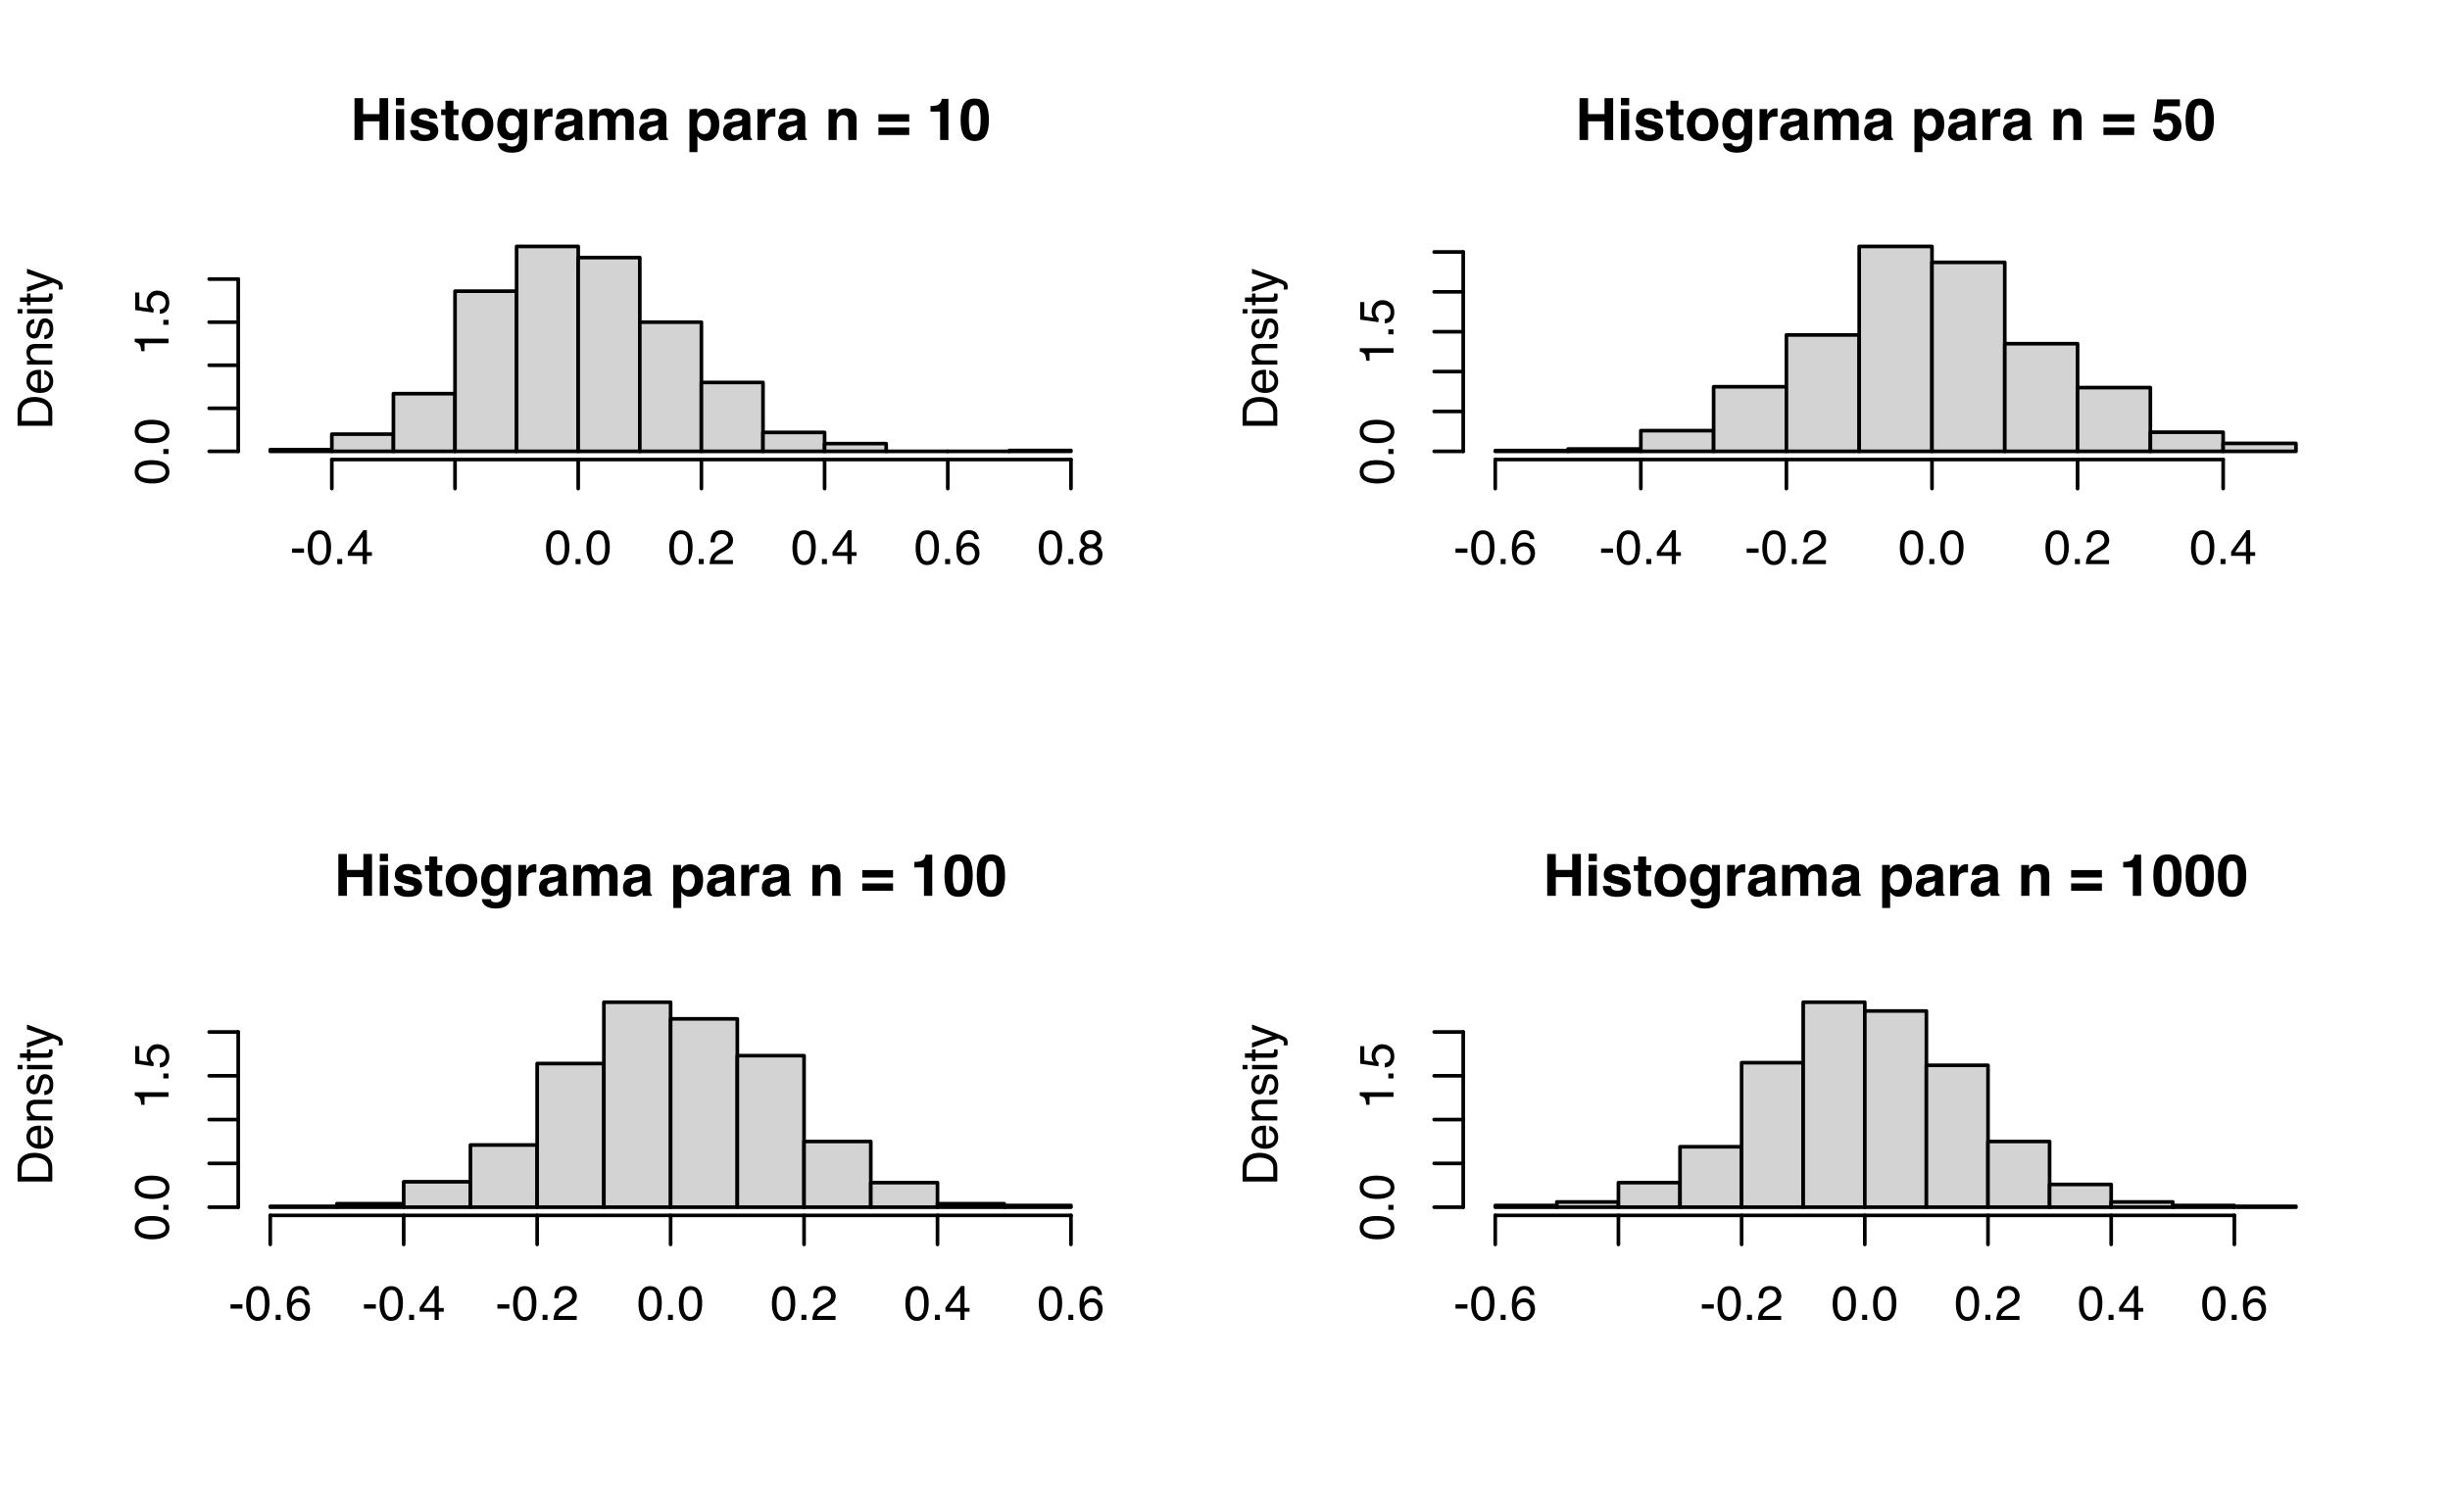 <?xml version="1.0" encoding="UTF-8"?>
<svg xmlns="http://www.w3.org/2000/svg" xmlns:xlink="http://www.w3.org/1999/xlink" width="504pt" height="311pt" viewBox="0 0 504 311" version="1.1">
<defs>
<g>
<symbol overflow="visible" id="glyph0-0">
<path style="stroke:none;" d="M 0.906 -8.609 L 7.828 -8.609 L 7.828 0 L 0.906 0 Z M 6.75 -1.078 L 6.75 -7.531 L 1.969 -7.531 L 1.969 -1.078 Z M 6.75 -1.078 "/>
</symbol>
<symbol overflow="visible" id="glyph0-1">
<path style="stroke:none;" d="M 6.047 0 L 6.047 -3.844 L 2.672 -3.844 L 2.672 0 L 0.906 0 L 0.906 -8.609 L 2.672 -8.609 L 2.672 -5.328 L 6.047 -5.328 L 6.047 -8.609 L 7.828 -8.609 L 7.828 0 Z M 6.047 0 "/>
</symbol>
<symbol overflow="visible" id="glyph0-2">
<path style="stroke:none;" d="M 2.484 -6.359 L 2.484 0 L 0.797 0 L 0.797 -6.359 Z M 2.484 -8.656 L 2.484 -7.125 L 0.797 -7.125 L 0.797 -8.656 Z M 2.484 -8.656 "/>
</symbol>
<symbol overflow="visible" id="glyph0-3">
<path style="stroke:none;" d="M 5.156 -6.062 C 5.656 -5.75 5.941 -5.203 6.016 -4.422 L 4.359 -4.422 C 4.328 -4.641 4.266 -4.812 4.172 -4.938 C 3.992 -5.156 3.68 -5.266 3.234 -5.266 C 2.879 -5.266 2.625 -5.207 2.469 -5.094 C 2.312 -4.988 2.234 -4.859 2.234 -4.703 C 2.234 -4.516 2.316 -4.379 2.484 -4.297 C 2.641 -4.203 3.219 -4.047 4.219 -3.828 C 4.875 -3.672 5.367 -3.438 5.703 -3.125 C 6.023 -2.801 6.188 -2.398 6.188 -1.922 C 6.188 -1.297 5.953 -0.781 5.484 -0.375 C 5.016 0.02 4.289 0.219 3.312 0.219 C 2.312 0.219 1.57 0.008 1.094 -0.406 C 0.625 -0.832 0.391 -1.375 0.391 -2.031 L 2.078 -2.031 C 2.109 -1.738 2.18 -1.531 2.297 -1.406 C 2.504 -1.176 2.883 -1.062 3.438 -1.062 C 3.77 -1.062 4.031 -1.109 4.219 -1.203 C 4.414 -1.305 4.516 -1.457 4.516 -1.656 C 4.516 -1.844 4.438 -1.984 4.281 -2.078 C 4.125 -2.172 3.547 -2.336 2.547 -2.578 C 1.828 -2.754 1.316 -2.977 1.016 -3.25 C 0.723 -3.508 0.578 -3.891 0.578 -4.391 C 0.578 -4.984 0.805 -5.488 1.266 -5.906 C 1.734 -6.332 2.383 -6.547 3.219 -6.547 C 4.008 -6.547 4.656 -6.383 5.156 -6.062 Z M 5.156 -6.062 "/>
</symbol>
<symbol overflow="visible" id="glyph0-4">
<path style="stroke:none;" d="M 3.688 -1.188 L 3.688 0.062 L 2.906 0.094 C 2.113 0.113 1.578 -0.023 1.297 -0.328 C 1.109 -0.516 1.016 -0.805 1.016 -1.203 L 1.016 -5.125 L 0.125 -5.125 L 0.125 -6.297 L 1.016 -6.297 L 1.016 -8.078 L 2.656 -8.078 L 2.656 -6.297 L 3.688 -6.297 L 3.688 -5.125 L 2.656 -5.125 L 2.656 -1.75 C 2.656 -1.488 2.688 -1.328 2.75 -1.266 C 2.82 -1.203 3.023 -1.172 3.359 -1.172 C 3.41 -1.172 3.461 -1.172 3.516 -1.172 C 3.578 -1.172 3.633 -1.176 3.688 -1.188 Z M 3.688 -1.188 "/>
</symbol>
<symbol overflow="visible" id="glyph0-5">
<path style="stroke:none;" d="M 6.078 -5.562 C 6.617 -4.883 6.891 -4.086 6.891 -3.172 C 6.891 -2.234 6.617 -1.43 6.078 -0.766 C 5.547 -0.109 4.734 0.219 3.641 0.219 C 2.547 0.219 1.727 -0.109 1.188 -0.766 C 0.656 -1.43 0.391 -2.234 0.391 -3.172 C 0.391 -4.086 0.656 -4.879 1.188 -5.547 C 1.727 -6.223 2.547 -6.562 3.641 -6.562 C 4.734 -6.562 5.547 -6.227 6.078 -5.562 Z M 3.625 -5.156 C 3.145 -5.156 2.77 -4.984 2.5 -4.641 C 2.238 -4.297 2.109 -3.805 2.109 -3.172 C 2.109 -2.535 2.238 -2.039 2.5 -1.688 C 2.77 -1.344 3.145 -1.172 3.625 -1.172 C 4.113 -1.172 4.488 -1.344 4.75 -1.688 C 5.008 -2.039 5.141 -2.535 5.141 -3.172 C 5.141 -3.805 5.008 -4.297 4.75 -4.641 C 4.488 -4.984 4.113 -5.156 3.625 -5.156 Z M 3.625 -5.156 "/>
</symbol>
<symbol overflow="visible" id="glyph0-6">
<path style="stroke:none;" d="M 2.578 1.109 C 2.754 1.266 3.055 1.344 3.484 1.344 C 4.078 1.344 4.477 1.141 4.688 0.734 C 4.812 0.484 4.875 0.055 4.875 -0.547 L 4.875 -0.969 C 4.719 -0.688 4.547 -0.477 4.359 -0.344 C 4.035 -0.094 3.609 0.031 3.078 0.031 C 2.254 0.031 1.598 -0.254 1.109 -0.828 C 0.629 -1.398 0.391 -2.176 0.391 -3.156 C 0.391 -4.102 0.625 -4.898 1.094 -5.547 C 1.562 -6.191 2.227 -6.516 3.094 -6.516 C 3.414 -6.516 3.691 -6.469 3.922 -6.375 C 4.328 -6.195 4.656 -5.891 4.906 -5.453 L 4.906 -6.359 L 6.531 -6.359 L 6.531 -0.328 C 6.531 0.492 6.391 1.113 6.109 1.531 C 5.641 2.25 4.727 2.609 3.375 2.609 C 2.562 2.609 1.898 2.445 1.391 2.125 C 0.879 1.801 0.594 1.32 0.531 0.688 L 2.344 0.688 C 2.395 0.883 2.473 1.023 2.578 1.109 Z M 2.297 -2.172 C 2.516 -1.629 2.914 -1.359 3.5 -1.359 C 3.895 -1.359 4.223 -1.504 4.484 -1.797 C 4.754 -2.098 4.891 -2.566 4.891 -3.203 C 4.891 -3.805 4.758 -4.266 4.5 -4.578 C 4.25 -4.898 3.91 -5.062 3.484 -5.062 C 2.898 -5.062 2.5 -4.785 2.281 -4.234 C 2.164 -3.941 2.109 -3.582 2.109 -3.156 C 2.109 -2.789 2.172 -2.461 2.297 -2.172 Z M 2.297 -2.172 "/>
</symbol>
<symbol overflow="visible" id="glyph0-7">
<path style="stroke:none;" d="M 3.969 -4.828 C 3.301 -4.828 2.852 -4.609 2.625 -4.172 C 2.5 -3.93 2.438 -3.555 2.438 -3.047 L 2.438 0 L 0.766 0 L 0.766 -6.359 L 2.344 -6.359 L 2.344 -5.25 C 2.602 -5.676 2.828 -5.969 3.016 -6.125 C 3.328 -6.383 3.734 -6.516 4.234 -6.516 C 4.266 -6.516 4.289 -6.508 4.312 -6.5 C 4.332 -6.5 4.379 -6.5 4.453 -6.5 L 4.453 -4.797 C 4.348 -4.805 4.254 -4.812 4.172 -4.812 C 4.086 -4.82 4.02 -4.828 3.969 -4.828 Z M 3.969 -4.828 "/>
</symbol>
<symbol overflow="visible" id="glyph0-8">
<path style="stroke:none;" d="M 1.016 -5.672 C 1.453 -6.234 2.207 -6.516 3.281 -6.516 C 3.977 -6.516 4.598 -6.375 5.141 -6.094 C 5.68 -5.82 5.953 -5.301 5.953 -4.531 L 5.953 -1.609 C 5.953 -1.41 5.953 -1.164 5.953 -0.875 C 5.973 -0.656 6.008 -0.508 6.062 -0.438 C 6.113 -0.363 6.191 -0.301 6.297 -0.25 L 6.297 0 L 4.5 0 C 4.445 -0.125 4.41 -0.242 4.391 -0.359 C 4.367 -0.473 4.352 -0.602 4.344 -0.75 C 4.113 -0.5 3.848 -0.285 3.547 -0.109 C 3.191 0.098 2.785 0.203 2.328 0.203 C 1.754 0.203 1.281 0.039 0.906 -0.281 C 0.531 -0.613 0.344 -1.082 0.344 -1.688 C 0.344 -2.469 0.645 -3.035 1.25 -3.391 C 1.582 -3.578 2.066 -3.711 2.703 -3.797 L 3.281 -3.875 C 3.582 -3.906 3.801 -3.953 3.938 -4.016 C 4.176 -4.117 4.297 -4.273 4.297 -4.484 C 4.297 -4.742 4.203 -4.922 4.016 -5.016 C 3.836 -5.117 3.57 -5.172 3.219 -5.172 C 2.82 -5.172 2.547 -5.078 2.391 -4.891 C 2.273 -4.742 2.195 -4.547 2.156 -4.297 L 0.547 -4.297 C 0.578 -4.859 0.734 -5.316 1.016 -5.672 Z M 2.25 -1.203 C 2.406 -1.078 2.598 -1.016 2.828 -1.016 C 3.18 -1.016 3.508 -1.117 3.812 -1.328 C 4.113 -1.535 4.27 -1.914 4.281 -2.469 L 4.281 -3.094 C 4.176 -3.031 4.07 -2.977 3.969 -2.938 C 3.863 -2.895 3.719 -2.852 3.531 -2.812 L 3.156 -2.75 C 2.801 -2.688 2.551 -2.609 2.406 -2.516 C 2.145 -2.367 2.016 -2.133 2.016 -1.812 C 2.016 -1.531 2.094 -1.328 2.25 -1.203 Z M 2.25 -1.203 "/>
</symbol>
<symbol overflow="visible" id="glyph0-9">
<path style="stroke:none;" d="M 4.344 -4.609 C 4.207 -4.922 3.938 -5.078 3.531 -5.078 C 3.051 -5.078 2.727 -4.922 2.562 -4.609 C 2.477 -4.43 2.438 -4.172 2.438 -3.828 L 2.438 0 L 0.75 0 L 0.75 -6.344 L 2.359 -6.344 L 2.359 -5.422 C 2.566 -5.754 2.766 -5.988 2.953 -6.125 C 3.273 -6.375 3.691 -6.5 4.203 -6.5 C 4.691 -6.5 5.082 -6.395 5.375 -6.188 C 5.625 -5.988 5.812 -5.734 5.938 -5.422 C 6.145 -5.797 6.41 -6.066 6.734 -6.234 C 7.078 -6.41 7.461 -6.5 7.891 -6.5 C 8.172 -6.5 8.445 -6.441 8.719 -6.328 C 8.988 -6.223 9.234 -6.035 9.453 -5.766 C 9.629 -5.547 9.75 -5.273 9.812 -4.953 C 9.852 -4.734 9.875 -4.422 9.875 -4.016 L 9.859 0 L 8.156 0 L 8.156 -4.047 C 8.156 -4.285 8.117 -4.484 8.047 -4.641 C 7.898 -4.941 7.625 -5.094 7.219 -5.094 C 6.758 -5.094 6.445 -4.898 6.281 -4.516 C 6.188 -4.316 6.141 -4.07 6.141 -3.781 L 6.141 0 L 4.469 0 L 4.469 -3.781 C 4.469 -4.164 4.426 -4.441 4.344 -4.609 Z M 4.344 -4.609 "/>
</symbol>
<symbol overflow="visible" id="glyph0-10">
<path style="stroke:none;" d=""/>
</symbol>
<symbol overflow="visible" id="glyph0-11">
<path style="stroke:none;" d="M 6.109 -5.672 C 6.617 -5.129 6.875 -4.328 6.875 -3.266 C 6.875 -2.141 6.617 -1.281 6.109 -0.688 C 5.609 -0.102 4.961 0.188 4.172 0.188 C 3.672 0.188 3.25 0.055 2.906 -0.203 C 2.727 -0.336 2.551 -0.539 2.375 -0.812 L 2.375 2.5 L 0.734 2.5 L 0.734 -6.359 L 2.328 -6.359 L 2.328 -5.422 C 2.504 -5.703 2.691 -5.922 2.891 -6.078 C 3.266 -6.359 3.707 -6.5 4.219 -6.5 C 4.957 -6.5 5.586 -6.223 6.109 -5.672 Z M 5.156 -3.188 C 5.156 -3.676 5.039 -4.109 4.812 -4.484 C 4.594 -4.859 4.234 -5.047 3.734 -5.047 C 3.129 -5.047 2.711 -4.758 2.484 -4.188 C 2.367 -3.883 2.312 -3.5 2.312 -3.031 C 2.312 -2.289 2.508 -1.773 2.906 -1.484 C 3.133 -1.305 3.41 -1.219 3.734 -1.219 C 4.203 -1.219 4.555 -1.395 4.797 -1.75 C 5.035 -2.102 5.156 -2.582 5.156 -3.188 Z M 5.156 -3.188 "/>
</symbol>
<symbol overflow="visible" id="glyph0-12">
<path style="stroke:none;" d="M 3.766 -5.125 C 3.203 -5.125 2.816 -4.883 2.609 -4.406 C 2.504 -4.156 2.453 -3.832 2.453 -3.438 L 2.453 0 L 0.781 0 L 0.781 -6.344 L 2.391 -6.344 L 2.391 -5.422 C 2.609 -5.742 2.812 -5.977 3 -6.125 C 3.344 -6.383 3.773 -6.516 4.297 -6.516 C 4.953 -6.516 5.488 -6.344 5.906 -6 C 6.332 -5.656 6.547 -5.082 6.547 -4.281 L 6.547 0 L 4.844 0 L 4.844 -3.875 C 4.844 -4.207 4.797 -4.461 4.703 -4.641 C 4.535 -4.961 4.223 -5.125 3.766 -5.125 Z M 3.766 -5.125 "/>
</symbol>
<symbol overflow="visible" id="glyph0-13">
<path style="stroke:none;" d="M 6.75 -5.297 L 6.75 -3.766 L 0.422 -3.766 L 0.422 -5.297 Z M 0.422 -1.031 L 0.422 -2.562 L 6.75 -2.562 L 6.75 -1.031 Z M 0.422 -1.031 "/>
</symbol>
<symbol overflow="visible" id="glyph0-14">
<path style="stroke:none;" d="M 4.516 0 L 2.812 0 L 2.812 -5.844 L 0.828 -5.844 L 0.828 -6.969 C 1.348 -6.988 1.719 -7.023 1.938 -7.078 C 2.27 -7.148 2.539 -7.297 2.75 -7.516 C 2.895 -7.672 3.004 -7.875 3.078 -8.125 C 3.117 -8.281 3.141 -8.395 3.141 -8.469 L 4.516 -8.469 Z M 4.516 0 "/>
</symbol>
<symbol overflow="visible" id="glyph0-15">
<path style="stroke:none;" d="M 3.297 0.203 C 2.211 0.203 1.453 -0.172 1.016 -0.922 C 0.586 -1.672 0.375 -2.75 0.375 -4.156 C 0.375 -5.551 0.586 -6.625 1.016 -7.375 C 1.453 -8.133 2.211 -8.516 3.297 -8.516 C 4.367 -8.516 5.125 -8.141 5.562 -7.391 C 5.988 -6.629 6.203 -5.551 6.203 -4.156 C 6.203 -2.75 5.984 -1.672 5.547 -0.922 C 5.117 -0.172 4.367 0.203 3.297 0.203 Z M 4.266 -1.922 C 4.422 -2.43 4.5 -3.176 4.5 -4.156 C 4.5 -5.164 4.422 -5.914 4.266 -6.406 C 4.109 -6.906 3.785 -7.156 3.297 -7.156 C 2.797 -7.156 2.469 -6.906 2.312 -6.406 C 2.156 -5.914 2.078 -5.164 2.078 -4.156 C 2.078 -3.176 2.156 -2.426 2.312 -1.906 C 2.469 -1.395 2.797 -1.141 3.297 -1.141 C 3.785 -1.141 4.109 -1.398 4.266 -1.922 Z M 4.266 -1.922 "/>
</symbol>
<symbol overflow="visible" id="glyph0-16">
<path style="stroke:none;" d="M 3.188 -4.203 C 2.988 -4.203 2.812 -4.176 2.656 -4.125 C 2.395 -4.031 2.203 -3.859 2.078 -3.609 L 0.578 -3.672 L 1.172 -8.359 L 5.844 -8.359 L 5.844 -6.938 L 2.375 -6.938 L 2.078 -5.094 C 2.328 -5.258 2.523 -5.367 2.672 -5.422 C 2.91 -5.516 3.203 -5.562 3.547 -5.562 C 4.254 -5.562 4.867 -5.32 5.391 -4.844 C 5.91 -4.375 6.172 -3.691 6.172 -2.797 C 6.172 -2.016 5.914 -1.316 5.406 -0.703 C 4.906 -0.086 4.156 0.219 3.156 0.219 C 2.352 0.219 1.691 0.004 1.172 -0.422 C 0.66 -0.859 0.375 -1.473 0.312 -2.266 L 1.969 -2.266 C 2.039 -1.898 2.164 -1.617 2.344 -1.422 C 2.531 -1.223 2.805 -1.125 3.172 -1.125 C 3.578 -1.125 3.891 -1.27 4.109 -1.562 C 4.328 -1.852 4.438 -2.219 4.438 -2.656 C 4.438 -3.094 4.332 -3.457 4.125 -3.75 C 3.926 -4.051 3.613 -4.203 3.188 -4.203 Z M 3.188 -4.203 "/>
</symbol>
<symbol overflow="visible" id="glyph1-0">
<path style="stroke:none;" d="M 0 -0.328 L -7.141 -0.328 L -7.141 -5.984 L 0 -5.984 Z M -0.891 -5.094 L -6.25 -5.094 L -6.25 -1.219 L -0.891 -1.219 Z M -0.891 -5.094 "/>
</symbol>
<symbol overflow="visible" id="glyph1-1">
<path style="stroke:none;" d="M -0.828 -3.5 C -0.828 -3.82 -0.859 -4.094 -0.922 -4.312 C -1.055 -4.688 -1.301 -4.992 -1.656 -5.234 C -1.945 -5.422 -2.316 -5.555 -2.766 -5.641 C -3.035 -5.691 -3.285 -5.719 -3.516 -5.719 C -4.398 -5.719 -5.086 -5.539 -5.578 -5.188 C -6.066 -4.832 -6.312 -4.266 -6.312 -3.484 L -6.312 -1.781 L -0.828 -1.781 Z M -7.141 -0.797 L -7.141 -3.688 C -7.141 -4.676 -6.789 -5.441 -6.094 -5.984 C -5.469 -6.461 -4.66 -6.703 -3.672 -6.703 C -2.922 -6.703 -2.238 -6.562 -1.625 -6.281 C -0.539 -5.77 0 -4.906 0 -3.688 L 0 -0.797 Z M -7.141 -0.797 "/>
</symbol>
<symbol overflow="visible" id="glyph1-2">
<path style="stroke:none;" d="M -5.328 -2.812 C -5.328 -3.176 -5.238 -3.531 -5.062 -3.875 C -4.883 -4.227 -4.66 -4.492 -4.391 -4.672 C -4.129 -4.848 -3.82 -4.969 -3.469 -5.031 C -3.227 -5.082 -2.848 -5.109 -2.328 -5.109 L -2.328 -1.281 C -1.797 -1.301 -1.367 -1.426 -1.047 -1.656 C -0.734 -1.895 -0.578 -2.258 -0.578 -2.75 C -0.578 -3.207 -0.727 -3.57 -1.031 -3.844 C -1.195 -4 -1.398 -4.109 -1.641 -4.172 L -1.641 -5.031 C -1.441 -5.008 -1.223 -4.93 -0.984 -4.797 C -0.754 -4.672 -0.566 -4.531 -0.422 -4.375 C -0.16 -4.102 0.016 -3.773 0.109 -3.391 C 0.16 -3.18 0.188 -2.941 0.188 -2.672 C 0.188 -2.023 -0.047 -1.473 -0.516 -1.016 C -0.992 -0.566 -1.656 -0.344 -2.5 -0.344 C -3.332 -0.344 -4.008 -0.566 -4.531 -1.016 C -5.062 -1.473 -5.328 -2.07 -5.328 -2.812 Z M -3.016 -4.203 C -3.398 -4.172 -3.703 -4.086 -3.922 -3.953 C -4.348 -3.711 -4.562 -3.312 -4.562 -2.75 C -4.562 -2.352 -4.414 -2.02 -4.125 -1.75 C -3.832 -1.477 -3.461 -1.332 -3.016 -1.312 Z M -5.328 -2.719 Z M -5.328 -2.719 "/>
</symbol>
<symbol overflow="visible" id="glyph1-3">
<path style="stroke:none;" d="M -5.203 -0.641 L -5.203 -1.469 L -4.469 -1.469 C -4.77 -1.719 -4.988 -1.977 -5.125 -2.25 C -5.258 -2.531 -5.328 -2.836 -5.328 -3.172 C -5.328 -3.91 -5.066 -4.41 -4.547 -4.672 C -4.266 -4.816 -3.863 -4.891 -3.344 -4.891 L 0 -4.891 L 0 -4 L -3.281 -4 C -3.594 -4 -3.848 -3.953 -4.047 -3.859 C -4.367 -3.703 -4.531 -3.422 -4.531 -3.016 C -4.531 -2.805 -4.508 -2.633 -4.469 -2.5 C -4.395 -2.258 -4.254 -2.047 -4.047 -1.859 C -3.867 -1.711 -3.688 -1.617 -3.5 -1.578 C -3.32 -1.535 -3.062 -1.516 -2.719 -1.516 L 0 -1.516 L 0 -0.641 Z M -5.328 -2.703 Z M -5.328 -2.703 "/>
</symbol>
<symbol overflow="visible" id="glyph1-4">
<path style="stroke:none;" d="M -1.641 -1.156 C -1.348 -1.188 -1.125 -1.258 -0.969 -1.375 C -0.688 -1.594 -0.547 -1.977 -0.547 -2.531 C -0.547 -2.852 -0.613 -3.133 -0.75 -3.375 C -0.895 -3.625 -1.113 -3.75 -1.406 -3.75 C -1.625 -3.75 -1.797 -3.648 -1.922 -3.453 C -1.984 -3.328 -2.062 -3.078 -2.156 -2.703 L -2.344 -2.016 C -2.445 -1.566 -2.566 -1.238 -2.703 -1.031 C -2.941 -0.656 -3.27 -0.469 -3.688 -0.469 C -4.176 -0.469 -4.57 -0.645 -4.875 -1 C -5.188 -1.352 -5.344 -1.832 -5.344 -2.438 C -5.344 -3.219 -5.113 -3.781 -4.656 -4.125 C -4.363 -4.344 -4.047 -4.445 -3.703 -4.438 L -3.703 -3.609 C -3.898 -3.598 -4.082 -3.531 -4.25 -3.406 C -4.477 -3.207 -4.594 -2.859 -4.594 -2.359 C -4.594 -2.023 -4.531 -1.773 -4.406 -1.609 C -4.281 -1.441 -4.113 -1.359 -3.906 -1.359 C -3.676 -1.359 -3.492 -1.469 -3.359 -1.688 C -3.273 -1.82 -3.203 -2.016 -3.141 -2.266 L -3 -2.844 C -2.852 -3.469 -2.707 -3.891 -2.562 -4.109 C -2.332 -4.441 -1.977 -4.609 -1.5 -4.609 C -1.039 -4.609 -0.641 -4.43 -0.297 -4.078 C 0.035 -3.734 0.203 -3.203 0.203 -2.484 C 0.203 -1.711 0.023 -1.164 -0.328 -0.844 C -0.68 -0.52 -1.117 -0.348 -1.641 -0.328 Z M -5.328 -2.453 Z M -5.328 -2.453 "/>
</symbol>
<symbol overflow="visible" id="glyph1-5">
<path style="stroke:none;" d="M -5.188 -0.641 L -5.188 -1.531 L 0 -1.531 L 0 -0.641 Z M -7.141 -0.641 L -7.141 -1.531 L -6.141 -1.531 L -6.141 -0.641 Z M -7.141 -0.641 "/>
</symbol>
<symbol overflow="visible" id="glyph1-6">
<path style="stroke:none;" d="M -6.656 -0.812 L -6.656 -1.703 L -5.203 -1.703 L -5.203 -2.531 L -4.484 -2.531 L -4.484 -1.703 L -1.094 -1.703 C -0.914 -1.703 -0.797 -1.766 -0.734 -1.891 C -0.691 -1.953 -0.672 -2.062 -0.672 -2.219 C -0.672 -2.258 -0.672 -2.305 -0.672 -2.359 C -0.68 -2.41 -0.688 -2.469 -0.688 -2.531 L 0 -2.531 C 0.031 -2.426 0.051 -2.32 0.062 -2.219 C 0.07 -2.113 0.078 -1.992 0.078 -1.859 C 0.078 -1.453 -0.023 -1.176 -0.234 -1.031 C -0.441 -0.883 -0.711 -0.812 -1.047 -0.812 L -4.484 -0.812 L -4.484 -0.109 L -5.203 -0.109 L -5.203 -0.812 Z M -6.656 -0.812 "/>
</symbol>
<symbol overflow="visible" id="glyph1-7">
<path style="stroke:none;" d="M -5.203 -3.891 L -5.203 -4.859 C -4.867 -4.734 -4.109 -4.457 -2.922 -4.031 C -2.023 -3.719 -1.297 -3.453 -0.734 -3.234 C 0.598 -2.734 1.41 -2.379 1.703 -2.172 C 1.992 -1.961 2.141 -1.609 2.141 -1.109 C 2.141 -0.984 2.133 -0.883 2.125 -0.812 C 2.113 -0.75 2.094 -0.672 2.062 -0.578 L 1.266 -0.578 C 1.305 -0.723 1.332 -0.828 1.344 -0.891 C 1.352 -0.961 1.359 -1.023 1.359 -1.078 C 1.359 -1.242 1.332 -1.363 1.281 -1.438 C 1.227 -1.52 1.16 -1.586 1.078 -1.641 C 1.055 -1.648 0.926 -1.703 0.688 -1.797 C 0.445 -1.898 0.27 -1.977 0.156 -2.031 L -5.203 -0.109 L -5.203 -1.094 L -0.969 -2.484 Z M -5.328 -2.484 Z M -5.328 -2.484 "/>
</symbol>
<symbol overflow="visible" id="glyph1-8">
<path style="stroke:none;" d="M -6.953 -2.688 C -6.953 -3.594 -6.582 -4.242 -5.844 -4.641 C -5.27 -4.953 -4.484 -5.109 -3.484 -5.109 C -2.547 -5.109 -1.766 -4.969 -1.141 -4.688 C -0.254 -4.281 0.188 -3.613 0.188 -2.688 C 0.188 -1.852 -0.176 -1.234 -0.906 -0.828 C -1.508 -0.484 -2.32 -0.312 -3.344 -0.312 C -4.133 -0.312 -4.812 -0.414 -5.375 -0.625 C -6.426 -1 -6.953 -1.688 -6.953 -2.688 Z M -0.609 -2.688 C -0.609 -3.133 -0.805 -3.492 -1.203 -3.766 C -1.609 -4.035 -2.359 -4.172 -3.453 -4.172 C -4.242 -4.172 -4.895 -4.07 -5.406 -3.875 C -5.914 -3.688 -6.172 -3.312 -6.172 -2.75 C -6.172 -2.227 -5.926 -1.848 -5.438 -1.609 C -4.957 -1.379 -4.25 -1.266 -3.312 -1.266 C -2.594 -1.266 -2.02 -1.336 -1.594 -1.484 C -0.938 -1.723 -0.609 -2.125 -0.609 -2.688 Z M -0.609 -2.688 "/>
</symbol>
<symbol overflow="visible" id="glyph1-9">
<path style="stroke:none;" d="M -1.062 -0.844 L -1.062 -1.859 L 0 -1.859 L 0 -0.844 Z M -1.062 -0.844 "/>
</symbol>
<symbol overflow="visible" id="glyph1-10">
<path style="stroke:none;" d="M -4.922 -0.953 L -5.594 -0.953 C -5.656 -1.586 -5.758 -2.031 -5.906 -2.281 C -6.051 -2.531 -6.395 -2.711 -6.938 -2.828 L -6.938 -3.531 L 0 -3.531 L 0 -2.594 L -4.922 -2.594 Z M -4.922 -0.953 "/>
</symbol>
<symbol overflow="visible" id="glyph1-11">
<path style="stroke:none;" d="M -1.781 -1.234 C -1.281 -1.285 -0.93 -1.516 -0.734 -1.922 C -0.641 -2.129 -0.594 -2.367 -0.594 -2.641 C -0.594 -3.16 -0.754 -3.547 -1.078 -3.797 C -1.41 -4.047 -1.781 -4.172 -2.188 -4.172 C -2.676 -4.172 -3.051 -4.02 -3.312 -3.719 C -3.582 -3.426 -3.719 -3.07 -3.719 -2.656 C -3.719 -2.352 -3.656 -2.094 -3.531 -1.875 C -3.414 -1.664 -3.254 -1.484 -3.047 -1.328 L -3.094 -0.578 L -6.844 -1.109 L -6.844 -4.719 L -6 -4.719 L -6 -1.766 L -4.062 -1.469 C -4.188 -1.625 -4.281 -1.773 -4.344 -1.922 C -4.445 -2.18 -4.5 -2.484 -4.5 -2.828 C -4.5 -3.461 -4.289 -4 -3.875 -4.438 C -3.469 -4.883 -2.945 -5.109 -2.312 -5.109 C -1.656 -5.109 -1.078 -4.906 -0.578 -4.5 C -0.078 -4.094 0.172 -3.445 0.172 -2.562 C 0.172 -1.988 0.016 -1.484 -0.297 -1.047 C -0.617 -0.617 -1.113 -0.379 -1.781 -0.328 Z M -1.781 -1.234 "/>
</symbol>
<symbol overflow="visible" id="glyph2-0">
<path style="stroke:none;" d="M 0.328 0 L 0.328 -7.141 L 5.984 -7.141 L 5.984 0 Z M 5.094 -0.891 L 5.094 -6.25 L 1.219 -6.25 L 1.219 -0.891 Z M 5.094 -0.891 "/>
</symbol>
<symbol overflow="visible" id="glyph2-1">
<path style="stroke:none;" d="M 0.406 -3.219 L 2.859 -3.219 L 2.859 -2.328 L 0.406 -2.328 Z M 0.406 -3.219 "/>
</symbol>
<symbol overflow="visible" id="glyph2-2">
<path style="stroke:none;" d="M 2.688 -6.953 C 3.594 -6.953 4.242 -6.582 4.641 -5.844 C 4.953 -5.27 5.109 -4.484 5.109 -3.484 C 5.109 -2.547 4.969 -1.766 4.688 -1.141 C 4.281 -0.254 3.613 0.188 2.688 0.188 C 1.852 0.188 1.234 -0.176 0.828 -0.906 C 0.484 -1.508 0.312 -2.32 0.312 -3.344 C 0.312 -4.133 0.414 -4.812 0.625 -5.375 C 1 -6.426 1.688 -6.953 2.688 -6.953 Z M 2.688 -0.609 C 3.133 -0.609 3.492 -0.805 3.766 -1.203 C 4.035 -1.609 4.172 -2.359 4.172 -3.453 C 4.172 -4.242 4.07 -4.895 3.875 -5.406 C 3.688 -5.914 3.312 -6.172 2.75 -6.172 C 2.227 -6.172 1.848 -5.926 1.609 -5.438 C 1.379 -4.957 1.266 -4.25 1.266 -3.312 C 1.266 -2.594 1.336 -2.02 1.484 -1.594 C 1.723 -0.938 2.125 -0.609 2.688 -0.609 Z M 2.688 -0.609 "/>
</symbol>
<symbol overflow="visible" id="glyph2-3">
<path style="stroke:none;" d="M 0.844 -1.062 L 1.859 -1.062 L 1.859 0 L 0.844 0 Z M 0.844 -1.062 "/>
</symbol>
<symbol overflow="visible" id="glyph2-4">
<path style="stroke:none;" d="M 3.297 -2.469 L 3.297 -5.625 L 1.062 -2.469 Z M 3.312 0 L 3.312 -1.703 L 0.25 -1.703 L 0.25 -2.562 L 3.438 -6.984 L 4.172 -6.984 L 4.172 -2.469 L 5.203 -2.469 L 5.203 -1.703 L 4.172 -1.703 L 4.172 0 Z M 3.312 0 "/>
</symbol>
<symbol overflow="visible" id="glyph2-5">
<path style="stroke:none;" d="M 0.312 0 C 0.344 -0.602 0.461 -1.125 0.672 -1.562 C 0.891 -2.008 1.312 -2.414 1.938 -2.781 L 2.875 -3.312 C 3.289 -3.551 3.582 -3.758 3.75 -3.938 C 4.02 -4.207 4.156 -4.516 4.156 -4.859 C 4.156 -5.266 4.031 -5.586 3.781 -5.828 C 3.539 -6.066 3.219 -6.188 2.812 -6.188 C 2.219 -6.188 1.805 -5.957 1.578 -5.5 C 1.453 -5.258 1.383 -4.922 1.375 -4.484 L 0.484 -4.484 C 0.492 -5.098 0.602 -5.594 0.812 -5.969 C 1.195 -6.645 1.867 -6.984 2.828 -6.984 C 3.617 -6.984 4.195 -6.766 4.562 -6.328 C 4.938 -5.898 5.125 -5.426 5.125 -4.906 C 5.125 -4.344 4.926 -3.863 4.531 -3.469 C 4.301 -3.238 3.895 -2.961 3.312 -2.641 L 2.656 -2.266 C 2.332 -2.086 2.082 -1.922 1.906 -1.766 C 1.582 -1.484 1.375 -1.172 1.281 -0.828 L 5.094 -0.828 L 5.094 0 Z M 0.312 0 "/>
</symbol>
<symbol overflow="visible" id="glyph2-6">
<path style="stroke:none;" d="M 2.906 -6.984 C 3.688 -6.984 4.227 -6.781 4.531 -6.375 C 4.844 -5.977 5 -5.566 5 -5.141 L 4.125 -5.141 C 4.07 -5.41 3.992 -5.625 3.891 -5.781 C 3.672 -6.07 3.348 -6.219 2.922 -6.219 C 2.43 -6.219 2.039 -5.988 1.75 -5.531 C 1.469 -5.082 1.312 -4.438 1.281 -3.594 C 1.477 -3.895 1.727 -4.117 2.031 -4.266 C 2.312 -4.391 2.625 -4.453 2.969 -4.453 C 3.551 -4.453 4.055 -4.266 4.484 -3.891 C 4.922 -3.523 5.141 -2.973 5.141 -2.234 C 5.141 -1.598 4.93 -1.035 4.516 -0.547 C 4.109 -0.055 3.523 0.188 2.766 0.188 C 2.117 0.188 1.555 -0.055 1.078 -0.547 C 0.609 -1.047 0.375 -1.883 0.375 -3.062 C 0.375 -3.926 0.477 -4.66 0.688 -5.266 C 1.094 -6.41 1.832 -6.984 2.906 -6.984 Z M 2.844 -0.594 C 3.301 -0.594 3.645 -0.75 3.875 -1.062 C 4.102 -1.375 4.219 -1.738 4.219 -2.156 C 4.219 -2.508 4.113 -2.848 3.906 -3.172 C 3.707 -3.492 3.336 -3.656 2.797 -3.656 C 2.422 -3.656 2.094 -3.531 1.812 -3.281 C 1.531 -3.031 1.391 -2.656 1.391 -2.156 C 1.391 -1.719 1.516 -1.348 1.766 -1.047 C 2.023 -0.742 2.383 -0.594 2.844 -0.594 Z M 2.844 -0.594 "/>
</symbol>
<symbol overflow="visible" id="glyph2-7">
<path style="stroke:none;" d="M 2.703 -4.047 C 3.086 -4.047 3.391 -4.148 3.609 -4.359 C 3.828 -4.578 3.938 -4.836 3.938 -5.141 C 3.938 -5.398 3.832 -5.633 3.625 -5.844 C 3.414 -6.062 3.098 -6.172 2.672 -6.172 C 2.254 -6.172 1.953 -6.062 1.766 -5.844 C 1.578 -5.633 1.484 -5.383 1.484 -5.094 C 1.484 -4.758 1.602 -4.5 1.844 -4.312 C 2.094 -4.133 2.379 -4.047 2.703 -4.047 Z M 2.766 -0.594 C 3.172 -0.594 3.504 -0.703 3.766 -0.922 C 4.035 -1.141 4.172 -1.469 4.172 -1.906 C 4.172 -2.352 4.031 -2.691 3.75 -2.922 C 3.477 -3.16 3.129 -3.281 2.703 -3.281 C 2.285 -3.281 1.941 -3.16 1.672 -2.922 C 1.41 -2.68 1.281 -2.352 1.281 -1.938 C 1.281 -1.57 1.398 -1.254 1.641 -0.984 C 1.879 -0.723 2.254 -0.594 2.766 -0.594 Z M 1.516 -3.703 C 1.273 -3.805 1.086 -3.93 0.953 -4.078 C 0.691 -4.336 0.562 -4.672 0.562 -5.078 C 0.562 -5.598 0.75 -6.047 1.125 -6.422 C 1.5 -6.797 2.031 -6.984 2.719 -6.984 C 3.395 -6.984 3.922 -6.805 4.297 -6.453 C 4.672 -6.098 4.859 -5.688 4.859 -5.219 C 4.859 -4.781 4.75 -4.43 4.531 -4.172 C 4.406 -4.016 4.211 -3.863 3.953 -3.719 C 4.242 -3.582 4.473 -3.43 4.641 -3.266 C 4.953 -2.941 5.109 -2.52 5.109 -2 C 5.109 -1.383 4.898 -0.863 4.484 -0.438 C 4.078 -0.008 3.492 0.203 2.734 0.203 C 2.055 0.203 1.484 0.02 1.016 -0.344 C 0.555 -0.719 0.328 -1.254 0.328 -1.953 C 0.328 -2.367 0.426 -2.723 0.625 -3.016 C 0.82 -3.316 1.117 -3.547 1.516 -3.703 Z M 1.516 -3.703 "/>
</symbol>
</g>
</defs>
<g id="surface59">
<rect x="0" y="0" width="504" height="311" style="fill:rgb(100%,100%,100%);fill-opacity:1;stroke:none;"/>
<g style="fill:rgb(0%,0%,0%);fill-opacity:1;">
  <use xlink:href="#glyph0-1" x="72.023" y="28.801"/>
  <use xlink:href="#glyph0-2" x="80.655" y="28.801"/>
  <use xlink:href="#glyph0-3" x="83.975" y="28.801"/>
  <use xlink:href="#glyph0-4" x="90.623" y="28.801"/>
  <use xlink:href="#glyph0-5" x="94.603" y="28.801"/>
  <use xlink:href="#glyph0-6" x="101.903" y="28.801"/>
  <use xlink:href="#glyph0-7" x="109.204" y="28.801"/>
  <use xlink:href="#glyph0-8" x="113.855" y="28.801"/>
  <use xlink:href="#glyph0-9" x="120.503" y="28.801"/>
  <use xlink:href="#glyph0-8" x="131.13" y="28.801"/>
  <use xlink:href="#glyph0-10" x="137.777" y="28.801"/>
  <use xlink:href="#glyph0-11" x="141.098" y="28.801"/>
  <use xlink:href="#glyph0-8" x="148.398" y="28.801"/>
  <use xlink:href="#glyph0-7" x="155.045" y="28.801"/>
  <use xlink:href="#glyph0-8" x="159.697" y="28.801"/>
  <use xlink:href="#glyph0-10" x="166.344" y="28.801"/>
  <use xlink:href="#glyph0-12" x="169.665" y="28.801"/>
  <use xlink:href="#glyph0-10" x="176.965" y="28.801"/>
  <use xlink:href="#glyph0-13" x="180.286" y="28.801"/>
  <use xlink:href="#glyph0-10" x="187.266" y="28.801"/>
  <use xlink:href="#glyph0-14" x="190.586" y="28.801"/>
  <use xlink:href="#glyph0-15" x="197.233" y="28.801"/>
</g>
<g style="fill:rgb(0%,0%,0%);fill-opacity:1;">
  <use xlink:href="#glyph1-1" x="10.758" y="88.379"/>
  <use xlink:href="#glyph1-2" x="10.758" y="81.186"/>
  <use xlink:href="#glyph1-3" x="10.758" y="75.647"/>
  <use xlink:href="#glyph1-4" x="10.758" y="70.108"/>
  <use xlink:href="#glyph1-5" x="10.758" y="65.128"/>
  <use xlink:href="#glyph1-6" x="10.758" y="62.915"/>
  <use xlink:href="#glyph1-7" x="10.758" y="60.148"/>
</g>
<path style="fill:none;stroke-width:0.75;stroke-linecap:round;stroke-linejoin:round;stroke:rgb(0%,0%,0%);stroke-opacity:1;stroke-miterlimit:10;" d="M 68.262 94.543 L 220.312 94.543 "/>
<path style="fill:none;stroke-width:0.75;stroke-linecap:round;stroke-linejoin:round;stroke:rgb(0%,0%,0%);stroke-opacity:1;stroke-miterlimit:10;" d="M 68.262 94.543 L 68.262 100.52 "/>
<path style="fill:none;stroke-width:0.75;stroke-linecap:round;stroke-linejoin:round;stroke:rgb(0%,0%,0%);stroke-opacity:1;stroke-miterlimit:10;" d="M 93.605 94.543 L 93.605 100.52 "/>
<path style="fill:none;stroke-width:0.75;stroke-linecap:round;stroke-linejoin:round;stroke:rgb(0%,0%,0%);stroke-opacity:1;stroke-miterlimit:10;" d="M 118.945 94.543 L 118.945 100.52 "/>
<path style="fill:none;stroke-width:0.75;stroke-linecap:round;stroke-linejoin:round;stroke:rgb(0%,0%,0%);stroke-opacity:1;stroke-miterlimit:10;" d="M 144.289 94.543 L 144.289 100.52 "/>
<path style="fill:none;stroke-width:0.75;stroke-linecap:round;stroke-linejoin:round;stroke:rgb(0%,0%,0%);stroke-opacity:1;stroke-miterlimit:10;" d="M 169.629 94.543 L 169.629 100.52 "/>
<path style="fill:none;stroke-width:0.75;stroke-linecap:round;stroke-linejoin:round;stroke:rgb(0%,0%,0%);stroke-opacity:1;stroke-miterlimit:10;" d="M 194.969 94.543 L 194.969 100.52 "/>
<path style="fill:none;stroke-width:0.75;stroke-linecap:round;stroke-linejoin:round;stroke:rgb(0%,0%,0%);stroke-opacity:1;stroke-miterlimit:10;" d="M 220.312 94.543 L 220.312 100.52 "/>
<g style="fill:rgb(0%,0%,0%);fill-opacity:1;">
  <use xlink:href="#glyph2-1" x="59.68" y="116.059"/>
  <use xlink:href="#glyph2-2" x="62.996" y="116.059"/>
  <use xlink:href="#glyph2-3" x="68.536" y="116.059"/>
  <use xlink:href="#glyph2-4" x="71.303" y="116.059"/>
</g>
<g style="fill:rgb(0%,0%,0%);fill-opacity:1;">
  <use xlink:href="#glyph2-2" x="112.023" y="116.059"/>
  <use xlink:href="#glyph2-3" x="117.563" y="116.059"/>
  <use xlink:href="#glyph2-2" x="120.33" y="116.059"/>
</g>
<g style="fill:rgb(0%,0%,0%);fill-opacity:1;">
  <use xlink:href="#glyph2-2" x="137.367" y="116.059"/>
  <use xlink:href="#glyph2-3" x="142.906" y="116.059"/>
  <use xlink:href="#glyph2-5" x="145.674" y="116.059"/>
</g>
<g style="fill:rgb(0%,0%,0%);fill-opacity:1;">
  <use xlink:href="#glyph2-2" x="162.707" y="116.059"/>
  <use xlink:href="#glyph2-3" x="168.246" y="116.059"/>
  <use xlink:href="#glyph2-4" x="171.014" y="116.059"/>
</g>
<g style="fill:rgb(0%,0%,0%);fill-opacity:1;">
  <use xlink:href="#glyph2-2" x="188.047" y="116.059"/>
  <use xlink:href="#glyph2-3" x="193.586" y="116.059"/>
  <use xlink:href="#glyph2-6" x="196.353" y="116.059"/>
</g>
<g style="fill:rgb(0%,0%,0%);fill-opacity:1;">
  <use xlink:href="#glyph2-2" x="213.391" y="116.059"/>
  <use xlink:href="#glyph2-3" x="218.93" y="116.059"/>
  <use xlink:href="#glyph2-7" x="221.697" y="116.059"/>
</g>
<path style="fill:none;stroke-width:0.75;stroke-linecap:round;stroke-linejoin:round;stroke:rgb(0%,0%,0%);stroke-opacity:1;stroke-miterlimit:10;" d="M 49.004 92.859 L 49.004 57.422 "/>
<path style="fill:none;stroke-width:0.75;stroke-linecap:round;stroke-linejoin:round;stroke:rgb(0%,0%,0%);stroke-opacity:1;stroke-miterlimit:10;" d="M 49.004 92.859 L 43.027 92.859 "/>
<path style="fill:none;stroke-width:0.75;stroke-linecap:round;stroke-linejoin:round;stroke:rgb(0%,0%,0%);stroke-opacity:1;stroke-miterlimit:10;" d="M 49.004 84 L 43.027 84 "/>
<path style="fill:none;stroke-width:0.75;stroke-linecap:round;stroke-linejoin:round;stroke:rgb(0%,0%,0%);stroke-opacity:1;stroke-miterlimit:10;" d="M 49.004 75.141 L 43.027 75.141 "/>
<path style="fill:none;stroke-width:0.75;stroke-linecap:round;stroke-linejoin:round;stroke:rgb(0%,0%,0%);stroke-opacity:1;stroke-miterlimit:10;" d="M 49.004 66.281 L 43.027 66.281 "/>
<path style="fill:none;stroke-width:0.75;stroke-linecap:round;stroke-linejoin:round;stroke:rgb(0%,0%,0%);stroke-opacity:1;stroke-miterlimit:10;" d="M 49.004 57.422 L 43.027 57.422 "/>
<g style="fill:rgb(0%,0%,0%);fill-opacity:1;">
  <use xlink:href="#glyph1-8" x="34.66" y="99.781"/>
  <use xlink:href="#glyph1-9" x="34.66" y="94.242"/>
  <use xlink:href="#glyph1-8" x="34.66" y="91.475"/>
</g>
<g style="fill:rgb(0%,0%,0%);fill-opacity:1;">
  <use xlink:href="#glyph1-10" x="34.66" y="73.203"/>
  <use xlink:href="#glyph1-9" x="34.66" y="67.664"/>
  <use xlink:href="#glyph1-11" x="34.66" y="64.897"/>
</g>
<path style="fill-rule:nonzero;fill:rgb(82.745%,82.745%,82.745%);fill-opacity:1;stroke-width:0.75;stroke-linecap:round;stroke-linejoin:round;stroke:rgb(0%,0%,0%);stroke-opacity:1;stroke-miterlimit:10;" d="M 55.594 92.859 L 68.266 92.859 L 68.266 92.504 L 55.594 92.504 Z M 55.594 92.859 "/>
<path style="fill-rule:nonzero;fill:rgb(82.745%,82.745%,82.745%);fill-opacity:1;stroke-width:0.75;stroke-linecap:round;stroke-linejoin:round;stroke:rgb(0%,0%,0%);stroke-opacity:1;stroke-miterlimit:10;" d="M 68.262 92.859 L 80.934 92.859 L 80.934 89.316 L 68.262 89.316 Z M 68.262 92.859 "/>
<path style="fill-rule:nonzero;fill:rgb(82.745%,82.745%,82.745%);fill-opacity:1;stroke-width:0.75;stroke-linecap:round;stroke-linejoin:round;stroke:rgb(0%,0%,0%);stroke-opacity:1;stroke-miterlimit:10;" d="M 80.934 92.859 L 93.605 92.859 L 93.605 80.988 L 80.934 80.988 Z M 80.934 92.859 "/>
<path style="fill-rule:nonzero;fill:rgb(82.745%,82.745%,82.745%);fill-opacity:1;stroke-width:0.75;stroke-linecap:round;stroke-linejoin:round;stroke:rgb(0%,0%,0%);stroke-opacity:1;stroke-miterlimit:10;" d="M 93.605 92.859 L 106.277 92.859 L 106.277 59.906 L 93.605 59.906 Z M 93.605 92.859 "/>
<path style="fill-rule:nonzero;fill:rgb(82.745%,82.745%,82.745%);fill-opacity:1;stroke-width:0.75;stroke-linecap:round;stroke-linejoin:round;stroke:rgb(0%,0%,0%);stroke-opacity:1;stroke-miterlimit:10;" d="M 106.273 92.859 L 118.945 92.859 L 118.945 50.691 L 106.273 50.691 Z M 106.273 92.859 "/>
<path style="fill-rule:nonzero;fill:rgb(82.745%,82.745%,82.745%);fill-opacity:1;stroke-width:0.75;stroke-linecap:round;stroke-linejoin:round;stroke:rgb(0%,0%,0%);stroke-opacity:1;stroke-miterlimit:10;" d="M 118.945 92.859 L 131.617 92.859 L 131.617 52.996 L 118.945 52.996 Z M 118.945 92.859 "/>
<path style="fill-rule:nonzero;fill:rgb(82.745%,82.745%,82.745%);fill-opacity:1;stroke-width:0.75;stroke-linecap:round;stroke-linejoin:round;stroke:rgb(0%,0%,0%);stroke-opacity:1;stroke-miterlimit:10;" d="M 131.617 92.859 L 144.289 92.859 L 144.289 66.281 L 131.617 66.281 Z M 131.617 92.859 "/>
<path style="fill-rule:nonzero;fill:rgb(82.745%,82.745%,82.745%);fill-opacity:1;stroke-width:0.75;stroke-linecap:round;stroke-linejoin:round;stroke:rgb(0%,0%,0%);stroke-opacity:1;stroke-miterlimit:10;" d="M 144.289 92.859 L 156.961 92.859 L 156.961 78.684 L 144.289 78.684 Z M 144.289 92.859 "/>
<path style="fill-rule:nonzero;fill:rgb(82.745%,82.745%,82.745%);fill-opacity:1;stroke-width:0.75;stroke-linecap:round;stroke-linejoin:round;stroke:rgb(0%,0%,0%);stroke-opacity:1;stroke-miterlimit:10;" d="M 156.957 92.859 L 169.629 92.859 L 169.629 88.961 L 156.957 88.961 Z M 156.957 92.859 "/>
<path style="fill-rule:nonzero;fill:rgb(82.745%,82.745%,82.745%);fill-opacity:1;stroke-width:0.75;stroke-linecap:round;stroke-linejoin:round;stroke:rgb(0%,0%,0%);stroke-opacity:1;stroke-miterlimit:10;" d="M 169.629 92.859 L 182.301 92.859 L 182.301 91.266 L 169.629 91.266 Z M 169.629 92.859 "/>
<path style="fill:none;stroke-width:0.75;stroke-linecap:round;stroke-linejoin:round;stroke:rgb(0%,0%,0%);stroke-opacity:1;stroke-miterlimit:10;" d="M 182.301 92.859 L 194.973 92.859 Z M 182.301 92.859 "/>
<path style="fill:none;stroke-width:0.75;stroke-linecap:round;stroke-linejoin:round;stroke:rgb(0%,0%,0%);stroke-opacity:1;stroke-miterlimit:10;" d="M 194.969 92.859 L 207.641 92.859 Z M 194.969 92.859 "/>
<path style="fill-rule:nonzero;fill:rgb(82.745%,82.745%,82.745%);fill-opacity:1;stroke-width:0.75;stroke-linecap:round;stroke-linejoin:round;stroke:rgb(0%,0%,0%);stroke-opacity:1;stroke-miterlimit:10;" d="M 207.641 92.859 L 220.312 92.859 L 220.312 92.684 L 207.641 92.684 Z M 207.641 92.859 "/>
<g style="fill:rgb(0%,0%,0%);fill-opacity:1;">
  <use xlink:href="#glyph0-1" x="324.023" y="28.801"/>
  <use xlink:href="#glyph0-2" x="332.655" y="28.801"/>
  <use xlink:href="#glyph0-3" x="335.975" y="28.801"/>
  <use xlink:href="#glyph0-4" x="342.623" y="28.801"/>
  <use xlink:href="#glyph0-5" x="346.603" y="28.801"/>
  <use xlink:href="#glyph0-6" x="353.903" y="28.801"/>
  <use xlink:href="#glyph0-7" x="361.204" y="28.801"/>
  <use xlink:href="#glyph0-8" x="365.855" y="28.801"/>
  <use xlink:href="#glyph0-9" x="372.503" y="28.801"/>
  <use xlink:href="#glyph0-8" x="383.13" y="28.801"/>
  <use xlink:href="#glyph0-10" x="389.777" y="28.801"/>
  <use xlink:href="#glyph0-11" x="393.098" y="28.801"/>
  <use xlink:href="#glyph0-8" x="400.398" y="28.801"/>
  <use xlink:href="#glyph0-7" x="407.045" y="28.801"/>
  <use xlink:href="#glyph0-8" x="411.697" y="28.801"/>
  <use xlink:href="#glyph0-10" x="418.344" y="28.801"/>
  <use xlink:href="#glyph0-12" x="421.665" y="28.801"/>
  <use xlink:href="#glyph0-10" x="428.965" y="28.801"/>
  <use xlink:href="#glyph0-13" x="432.286" y="28.801"/>
  <use xlink:href="#glyph0-10" x="439.266" y="28.801"/>
  <use xlink:href="#glyph0-16" x="442.586" y="28.801"/>
  <use xlink:href="#glyph0-15" x="449.233" y="28.801"/>
</g>
<g style="fill:rgb(0%,0%,0%);fill-opacity:1;">
  <use xlink:href="#glyph1-1" x="262.758" y="88.379"/>
  <use xlink:href="#glyph1-2" x="262.758" y="81.186"/>
  <use xlink:href="#glyph1-3" x="262.758" y="75.647"/>
  <use xlink:href="#glyph1-4" x="262.758" y="70.108"/>
  <use xlink:href="#glyph1-5" x="262.758" y="65.128"/>
  <use xlink:href="#glyph1-6" x="262.758" y="62.915"/>
  <use xlink:href="#glyph1-7" x="262.758" y="60.148"/>
</g>
<path style="fill:none;stroke-width:0.75;stroke-linecap:round;stroke-linejoin:round;stroke:rgb(0%,0%,0%);stroke-opacity:1;stroke-miterlimit:10;" d="M 307.594 94.543 L 457.336 94.543 "/>
<path style="fill:none;stroke-width:0.75;stroke-linecap:round;stroke-linejoin:round;stroke:rgb(0%,0%,0%);stroke-opacity:1;stroke-miterlimit:10;" d="M 307.594 94.543 L 307.594 100.52 "/>
<path style="fill:none;stroke-width:0.75;stroke-linecap:round;stroke-linejoin:round;stroke:rgb(0%,0%,0%);stroke-opacity:1;stroke-miterlimit:10;" d="M 337.543 94.543 L 337.543 100.52 "/>
<path style="fill:none;stroke-width:0.75;stroke-linecap:round;stroke-linejoin:round;stroke:rgb(0%,0%,0%);stroke-opacity:1;stroke-miterlimit:10;" d="M 367.488 94.543 L 367.488 100.52 "/>
<path style="fill:none;stroke-width:0.75;stroke-linecap:round;stroke-linejoin:round;stroke:rgb(0%,0%,0%);stroke-opacity:1;stroke-miterlimit:10;" d="M 397.438 94.543 L 397.438 100.52 "/>
<path style="fill:none;stroke-width:0.75;stroke-linecap:round;stroke-linejoin:round;stroke:rgb(0%,0%,0%);stroke-opacity:1;stroke-miterlimit:10;" d="M 427.387 94.543 L 427.387 100.52 "/>
<path style="fill:none;stroke-width:0.75;stroke-linecap:round;stroke-linejoin:round;stroke:rgb(0%,0%,0%);stroke-opacity:1;stroke-miterlimit:10;" d="M 457.336 94.543 L 457.336 100.52 "/>
<g style="fill:rgb(0%,0%,0%);fill-opacity:1;">
  <use xlink:href="#glyph2-1" x="299.012" y="116.059"/>
  <use xlink:href="#glyph2-2" x="302.328" y="116.059"/>
  <use xlink:href="#glyph2-3" x="307.868" y="116.059"/>
  <use xlink:href="#glyph2-6" x="310.635" y="116.059"/>
</g>
<g style="fill:rgb(0%,0%,0%);fill-opacity:1;">
  <use xlink:href="#glyph2-1" x="328.961" y="116.059"/>
  <use xlink:href="#glyph2-2" x="332.278" y="116.059"/>
  <use xlink:href="#glyph2-3" x="337.817" y="116.059"/>
  <use xlink:href="#glyph2-4" x="340.584" y="116.059"/>
</g>
<g style="fill:rgb(0%,0%,0%);fill-opacity:1;">
  <use xlink:href="#glyph2-1" x="358.906" y="116.059"/>
  <use xlink:href="#glyph2-2" x="362.223" y="116.059"/>
  <use xlink:href="#glyph2-3" x="367.762" y="116.059"/>
  <use xlink:href="#glyph2-5" x="370.529" y="116.059"/>
</g>
<g style="fill:rgb(0%,0%,0%);fill-opacity:1;">
  <use xlink:href="#glyph2-2" x="390.516" y="116.059"/>
  <use xlink:href="#glyph2-3" x="396.055" y="116.059"/>
  <use xlink:href="#glyph2-2" x="398.822" y="116.059"/>
</g>
<g style="fill:rgb(0%,0%,0%);fill-opacity:1;">
  <use xlink:href="#glyph2-2" x="420.465" y="116.059"/>
  <use xlink:href="#glyph2-3" x="426.004" y="116.059"/>
  <use xlink:href="#glyph2-5" x="428.771" y="116.059"/>
</g>
<g style="fill:rgb(0%,0%,0%);fill-opacity:1;">
  <use xlink:href="#glyph2-2" x="450.414" y="116.059"/>
  <use xlink:href="#glyph2-3" x="455.953" y="116.059"/>
  <use xlink:href="#glyph2-4" x="458.721" y="116.059"/>
</g>
<path style="fill:none;stroke-width:0.75;stroke-linecap:round;stroke-linejoin:round;stroke:rgb(0%,0%,0%);stroke-opacity:1;stroke-miterlimit:10;" d="M 301.004 92.859 L 301.004 51.84 "/>
<path style="fill:none;stroke-width:0.75;stroke-linecap:round;stroke-linejoin:round;stroke:rgb(0%,0%,0%);stroke-opacity:1;stroke-miterlimit:10;" d="M 301.004 92.859 L 295.027 92.859 "/>
<path style="fill:none;stroke-width:0.75;stroke-linecap:round;stroke-linejoin:round;stroke:rgb(0%,0%,0%);stroke-opacity:1;stroke-miterlimit:10;" d="M 301.004 84.652 L 295.027 84.652 "/>
<path style="fill:none;stroke-width:0.75;stroke-linecap:round;stroke-linejoin:round;stroke:rgb(0%,0%,0%);stroke-opacity:1;stroke-miterlimit:10;" d="M 301.004 76.449 L 295.027 76.449 "/>
<path style="fill:none;stroke-width:0.75;stroke-linecap:round;stroke-linejoin:round;stroke:rgb(0%,0%,0%);stroke-opacity:1;stroke-miterlimit:10;" d="M 301.004 68.246 L 295.027 68.246 "/>
<path style="fill:none;stroke-width:0.75;stroke-linecap:round;stroke-linejoin:round;stroke:rgb(0%,0%,0%);stroke-opacity:1;stroke-miterlimit:10;" d="M 301.004 60.043 L 295.027 60.043 "/>
<path style="fill:none;stroke-width:0.75;stroke-linecap:round;stroke-linejoin:round;stroke:rgb(0%,0%,0%);stroke-opacity:1;stroke-miterlimit:10;" d="M 301.004 51.84 L 295.027 51.84 "/>
<g style="fill:rgb(0%,0%,0%);fill-opacity:1;">
  <use xlink:href="#glyph1-8" x="286.66" y="99.781"/>
  <use xlink:href="#glyph1-9" x="286.66" y="94.242"/>
  <use xlink:href="#glyph1-8" x="286.66" y="91.475"/>
</g>
<g style="fill:rgb(0%,0%,0%);fill-opacity:1;">
  <use xlink:href="#glyph1-10" x="286.66" y="75.168"/>
  <use xlink:href="#glyph1-9" x="286.66" y="69.629"/>
  <use xlink:href="#glyph1-11" x="286.66" y="66.861"/>
</g>
<path style="fill-rule:nonzero;fill:rgb(82.745%,82.745%,82.745%);fill-opacity:1;stroke-width:0.75;stroke-linecap:round;stroke-linejoin:round;stroke:rgb(0%,0%,0%);stroke-opacity:1;stroke-miterlimit:10;" d="M 307.594 92.859 L 322.566 92.859 L 322.566 92.695 L 307.594 92.695 Z M 307.594 92.859 "/>
<path style="fill-rule:nonzero;fill:rgb(82.745%,82.745%,82.745%);fill-opacity:1;stroke-width:0.75;stroke-linecap:round;stroke-linejoin:round;stroke:rgb(0%,0%,0%);stroke-opacity:1;stroke-miterlimit:10;" d="M 322.566 92.859 L 337.539 92.859 L 337.539 92.367 L 322.566 92.367 Z M 322.566 92.859 "/>
<path style="fill-rule:nonzero;fill:rgb(82.745%,82.745%,82.745%);fill-opacity:1;stroke-width:0.75;stroke-linecap:round;stroke-linejoin:round;stroke:rgb(0%,0%,0%);stroke-opacity:1;stroke-miterlimit:10;" d="M 337.543 92.859 L 352.516 92.859 L 352.516 88.594 L 337.543 88.594 Z M 337.543 92.859 "/>
<path style="fill-rule:nonzero;fill:rgb(82.745%,82.745%,82.745%);fill-opacity:1;stroke-width:0.75;stroke-linecap:round;stroke-linejoin:round;stroke:rgb(0%,0%,0%);stroke-opacity:1;stroke-miterlimit:10;" d="M 352.516 92.859 L 367.488 92.859 L 367.488 79.57 L 352.516 79.57 Z M 352.516 92.859 "/>
<path style="fill-rule:nonzero;fill:rgb(82.745%,82.745%,82.745%);fill-opacity:1;stroke-width:0.75;stroke-linecap:round;stroke-linejoin:round;stroke:rgb(0%,0%,0%);stroke-opacity:1;stroke-miterlimit:10;" d="M 367.488 92.859 L 382.461 92.859 L 382.461 68.902 L 367.488 68.902 Z M 367.488 92.859 "/>
<path style="fill-rule:nonzero;fill:rgb(82.745%,82.745%,82.745%);fill-opacity:1;stroke-width:0.75;stroke-linecap:round;stroke-linejoin:round;stroke:rgb(0%,0%,0%);stroke-opacity:1;stroke-miterlimit:10;" d="M 382.465 92.859 L 397.438 92.859 L 397.438 50.691 L 382.465 50.691 Z M 382.465 92.859 "/>
<path style="fill-rule:nonzero;fill:rgb(82.745%,82.745%,82.745%);fill-opacity:1;stroke-width:0.75;stroke-linecap:round;stroke-linejoin:round;stroke:rgb(0%,0%,0%);stroke-opacity:1;stroke-miterlimit:10;" d="M 397.438 92.859 L 412.41 92.859 L 412.41 53.973 L 397.438 53.973 Z M 397.438 92.859 "/>
<path style="fill-rule:nonzero;fill:rgb(82.745%,82.745%,82.745%);fill-opacity:1;stroke-width:0.75;stroke-linecap:round;stroke-linejoin:round;stroke:rgb(0%,0%,0%);stroke-opacity:1;stroke-miterlimit:10;" d="M 412.414 92.859 L 427.387 92.859 L 427.387 70.707 L 412.414 70.707 Z M 412.414 92.859 "/>
<path style="fill-rule:nonzero;fill:rgb(82.745%,82.745%,82.745%);fill-opacity:1;stroke-width:0.75;stroke-linecap:round;stroke-linejoin:round;stroke:rgb(0%,0%,0%);stroke-opacity:1;stroke-miterlimit:10;" d="M 427.387 92.859 L 442.359 92.859 L 442.359 79.734 L 427.387 79.734 Z M 427.387 92.859 "/>
<path style="fill-rule:nonzero;fill:rgb(82.745%,82.745%,82.745%);fill-opacity:1;stroke-width:0.75;stroke-linecap:round;stroke-linejoin:round;stroke:rgb(0%,0%,0%);stroke-opacity:1;stroke-miterlimit:10;" d="M 442.363 92.859 L 457.336 92.859 L 457.336 88.922 L 442.363 88.922 Z M 442.363 92.859 "/>
<path style="fill-rule:nonzero;fill:rgb(82.745%,82.745%,82.745%);fill-opacity:1;stroke-width:0.75;stroke-linecap:round;stroke-linejoin:round;stroke:rgb(0%,0%,0%);stroke-opacity:1;stroke-miterlimit:10;" d="M 457.336 92.859 L 472.309 92.859 L 472.309 91.219 L 457.336 91.219 Z M 457.336 92.859 "/>
<g style="fill:rgb(0%,0%,0%);fill-opacity:1;">
  <use xlink:href="#glyph0-1" x="68.699" y="184.301"/>
  <use xlink:href="#glyph0-2" x="77.331" y="184.301"/>
  <use xlink:href="#glyph0-3" x="80.651" y="184.301"/>
  <use xlink:href="#glyph0-4" x="87.298" y="184.301"/>
  <use xlink:href="#glyph0-5" x="91.278" y="184.301"/>
  <use xlink:href="#glyph0-6" x="98.579" y="184.301"/>
  <use xlink:href="#glyph0-7" x="105.88" y="184.301"/>
  <use xlink:href="#glyph0-8" x="110.531" y="184.301"/>
  <use xlink:href="#glyph0-9" x="117.178" y="184.301"/>
  <use xlink:href="#glyph0-8" x="127.806" y="184.301"/>
  <use xlink:href="#glyph0-10" x="134.453" y="184.301"/>
  <use xlink:href="#glyph0-11" x="137.773" y="184.301"/>
  <use xlink:href="#glyph0-8" x="145.074" y="184.301"/>
  <use xlink:href="#glyph0-7" x="151.721" y="184.301"/>
  <use xlink:href="#glyph0-8" x="156.373" y="184.301"/>
  <use xlink:href="#glyph0-10" x="163.02" y="184.301"/>
  <use xlink:href="#glyph0-12" x="166.34" y="184.301"/>
  <use xlink:href="#glyph0-10" x="173.641" y="184.301"/>
  <use xlink:href="#glyph0-13" x="176.962" y="184.301"/>
  <use xlink:href="#glyph0-10" x="183.941" y="184.301"/>
  <use xlink:href="#glyph0-14" x="187.262" y="184.301"/>
  <use xlink:href="#glyph0-15" x="193.909" y="184.301"/>
  <use xlink:href="#glyph0-15" x="200.556" y="184.301"/>
</g>
<g style="fill:rgb(0%,0%,0%);fill-opacity:1;">
  <use xlink:href="#glyph1-1" x="10.758" y="243.879"/>
  <use xlink:href="#glyph1-2" x="10.758" y="236.686"/>
  <use xlink:href="#glyph1-3" x="10.758" y="231.147"/>
  <use xlink:href="#glyph1-4" x="10.758" y="225.608"/>
  <use xlink:href="#glyph1-5" x="10.758" y="220.628"/>
  <use xlink:href="#glyph1-6" x="10.758" y="218.415"/>
  <use xlink:href="#glyph1-7" x="10.758" y="215.648"/>
</g>
<path style="fill:none;stroke-width:0.75;stroke-linecap:round;stroke-linejoin:round;stroke:rgb(0%,0%,0%);stroke-opacity:1;stroke-miterlimit:10;" d="M 55.594 250.043 L 220.312 250.043 "/>
<path style="fill:none;stroke-width:0.75;stroke-linecap:round;stroke-linejoin:round;stroke:rgb(0%,0%,0%);stroke-opacity:1;stroke-miterlimit:10;" d="M 55.594 250.043 L 55.594 256.02 "/>
<path style="fill:none;stroke-width:0.75;stroke-linecap:round;stroke-linejoin:round;stroke:rgb(0%,0%,0%);stroke-opacity:1;stroke-miterlimit:10;" d="M 83.047 250.043 L 83.047 256.02 "/>
<path style="fill:none;stroke-width:0.75;stroke-linecap:round;stroke-linejoin:round;stroke:rgb(0%,0%,0%);stroke-opacity:1;stroke-miterlimit:10;" d="M 110.5 250.043 L 110.5 256.02 "/>
<path style="fill:none;stroke-width:0.75;stroke-linecap:round;stroke-linejoin:round;stroke:rgb(0%,0%,0%);stroke-opacity:1;stroke-miterlimit:10;" d="M 137.953 250.043 L 137.953 256.02 "/>
<path style="fill:none;stroke-width:0.75;stroke-linecap:round;stroke-linejoin:round;stroke:rgb(0%,0%,0%);stroke-opacity:1;stroke-miterlimit:10;" d="M 165.406 250.043 L 165.406 256.02 "/>
<path style="fill:none;stroke-width:0.75;stroke-linecap:round;stroke-linejoin:round;stroke:rgb(0%,0%,0%);stroke-opacity:1;stroke-miterlimit:10;" d="M 192.859 250.043 L 192.859 256.02 "/>
<path style="fill:none;stroke-width:0.75;stroke-linecap:round;stroke-linejoin:round;stroke:rgb(0%,0%,0%);stroke-opacity:1;stroke-miterlimit:10;" d="M 220.312 250.043 L 220.312 256.02 "/>
<g style="fill:rgb(0%,0%,0%);fill-opacity:1;">
  <use xlink:href="#glyph2-1" x="47.012" y="271.559"/>
  <use xlink:href="#glyph2-2" x="50.328" y="271.559"/>
  <use xlink:href="#glyph2-3" x="55.868" y="271.559"/>
  <use xlink:href="#glyph2-6" x="58.635" y="271.559"/>
</g>
<g style="fill:rgb(0%,0%,0%);fill-opacity:1;">
  <use xlink:href="#glyph2-1" x="74.465" y="271.559"/>
  <use xlink:href="#glyph2-2" x="77.782" y="271.559"/>
  <use xlink:href="#glyph2-3" x="83.321" y="271.559"/>
  <use xlink:href="#glyph2-4" x="86.088" y="271.559"/>
</g>
<g style="fill:rgb(0%,0%,0%);fill-opacity:1;">
  <use xlink:href="#glyph2-1" x="101.918" y="271.559"/>
  <use xlink:href="#glyph2-2" x="105.235" y="271.559"/>
  <use xlink:href="#glyph2-3" x="110.774" y="271.559"/>
  <use xlink:href="#glyph2-5" x="113.541" y="271.559"/>
</g>
<g style="fill:rgb(0%,0%,0%);fill-opacity:1;">
  <use xlink:href="#glyph2-2" x="131.031" y="271.559"/>
  <use xlink:href="#glyph2-3" x="136.571" y="271.559"/>
  <use xlink:href="#glyph2-2" x="139.338" y="271.559"/>
</g>
<g style="fill:rgb(0%,0%,0%);fill-opacity:1;">
  <use xlink:href="#glyph2-2" x="158.484" y="271.559"/>
  <use xlink:href="#glyph2-3" x="164.024" y="271.559"/>
  <use xlink:href="#glyph2-5" x="166.791" y="271.559"/>
</g>
<g style="fill:rgb(0%,0%,0%);fill-opacity:1;">
  <use xlink:href="#glyph2-2" x="185.938" y="271.559"/>
  <use xlink:href="#glyph2-3" x="191.477" y="271.559"/>
  <use xlink:href="#glyph2-4" x="194.244" y="271.559"/>
</g>
<g style="fill:rgb(0%,0%,0%);fill-opacity:1;">
  <use xlink:href="#glyph2-2" x="213.391" y="271.559"/>
  <use xlink:href="#glyph2-3" x="218.93" y="271.559"/>
  <use xlink:href="#glyph2-6" x="221.697" y="271.559"/>
</g>
<path style="fill:none;stroke-width:0.75;stroke-linecap:round;stroke-linejoin:round;stroke:rgb(0%,0%,0%);stroke-opacity:1;stroke-miterlimit:10;" d="M 49.004 248.359 L 49.004 212.316 "/>
<path style="fill:none;stroke-width:0.75;stroke-linecap:round;stroke-linejoin:round;stroke:rgb(0%,0%,0%);stroke-opacity:1;stroke-miterlimit:10;" d="M 49.004 248.359 L 43.027 248.359 "/>
<path style="fill:none;stroke-width:0.75;stroke-linecap:round;stroke-linejoin:round;stroke:rgb(0%,0%,0%);stroke-opacity:1;stroke-miterlimit:10;" d="M 49.004 239.348 L 43.027 239.348 "/>
<path style="fill:none;stroke-width:0.75;stroke-linecap:round;stroke-linejoin:round;stroke:rgb(0%,0%,0%);stroke-opacity:1;stroke-miterlimit:10;" d="M 49.004 230.336 L 43.027 230.336 "/>
<path style="fill:none;stroke-width:0.75;stroke-linecap:round;stroke-linejoin:round;stroke:rgb(0%,0%,0%);stroke-opacity:1;stroke-miterlimit:10;" d="M 49.004 221.328 L 43.027 221.328 "/>
<path style="fill:none;stroke-width:0.75;stroke-linecap:round;stroke-linejoin:round;stroke:rgb(0%,0%,0%);stroke-opacity:1;stroke-miterlimit:10;" d="M 49.004 212.316 L 43.027 212.316 "/>
<g style="fill:rgb(0%,0%,0%);fill-opacity:1;">
  <use xlink:href="#glyph1-8" x="34.66" y="255.281"/>
  <use xlink:href="#glyph1-9" x="34.66" y="249.742"/>
  <use xlink:href="#glyph1-8" x="34.66" y="246.975"/>
</g>
<g style="fill:rgb(0%,0%,0%);fill-opacity:1;">
  <use xlink:href="#glyph1-10" x="34.66" y="228.25"/>
  <use xlink:href="#glyph1-9" x="34.66" y="222.711"/>
  <use xlink:href="#glyph1-11" x="34.66" y="219.944"/>
</g>
<path style="fill-rule:nonzero;fill:rgb(82.745%,82.745%,82.745%);fill-opacity:1;stroke-width:0.75;stroke-linecap:round;stroke-linejoin:round;stroke:rgb(0%,0%,0%);stroke-opacity:1;stroke-miterlimit:10;" d="M 55.594 248.359 L 69.32 248.359 L 69.32 248.18 L 55.594 248.18 Z M 55.594 248.359 "/>
<path style="fill-rule:nonzero;fill:rgb(82.745%,82.745%,82.745%);fill-opacity:1;stroke-width:0.75;stroke-linecap:round;stroke-linejoin:round;stroke:rgb(0%,0%,0%);stroke-opacity:1;stroke-miterlimit:10;" d="M 69.32 248.359 L 83.047 248.359 L 83.047 247.637 L 69.32 247.637 Z M 69.32 248.359 "/>
<path style="fill-rule:nonzero;fill:rgb(82.745%,82.745%,82.745%);fill-opacity:1;stroke-width:0.75;stroke-linecap:round;stroke-linejoin:round;stroke:rgb(0%,0%,0%);stroke-opacity:1;stroke-miterlimit:10;" d="M 83.047 248.359 L 96.773 248.359 L 96.773 243.133 L 83.047 243.133 Z M 83.047 248.359 "/>
<path style="fill-rule:nonzero;fill:rgb(82.745%,82.745%,82.745%);fill-opacity:1;stroke-width:0.75;stroke-linecap:round;stroke-linejoin:round;stroke:rgb(0%,0%,0%);stroke-opacity:1;stroke-miterlimit:10;" d="M 96.773 248.359 L 110.5 248.359 L 110.5 235.566 L 96.773 235.566 Z M 96.773 248.359 "/>
<path style="fill-rule:nonzero;fill:rgb(82.745%,82.745%,82.745%);fill-opacity:1;stroke-width:0.75;stroke-linecap:round;stroke-linejoin:round;stroke:rgb(0%,0%,0%);stroke-opacity:1;stroke-miterlimit:10;" d="M 110.5 248.359 L 124.227 248.359 L 124.227 218.805 L 110.5 218.805 Z M 110.5 248.359 "/>
<path style="fill-rule:nonzero;fill:rgb(82.745%,82.745%,82.745%);fill-opacity:1;stroke-width:0.75;stroke-linecap:round;stroke-linejoin:round;stroke:rgb(0%,0%,0%);stroke-opacity:1;stroke-miterlimit:10;" d="M 124.227 248.359 L 137.953 248.359 L 137.953 206.191 L 124.227 206.191 Z M 124.227 248.359 "/>
<path style="fill-rule:nonzero;fill:rgb(82.745%,82.745%,82.745%);fill-opacity:1;stroke-width:0.75;stroke-linecap:round;stroke-linejoin:round;stroke:rgb(0%,0%,0%);stroke-opacity:1;stroke-miterlimit:10;" d="M 137.953 248.359 L 151.68 248.359 L 151.68 209.613 L 137.953 209.613 Z M 137.953 248.359 "/>
<path style="fill-rule:nonzero;fill:rgb(82.745%,82.745%,82.745%);fill-opacity:1;stroke-width:0.75;stroke-linecap:round;stroke-linejoin:round;stroke:rgb(0%,0%,0%);stroke-opacity:1;stroke-miterlimit:10;" d="M 151.68 248.359 L 165.406 248.359 L 165.406 217.184 L 151.68 217.184 Z M 151.68 248.359 "/>
<path style="fill-rule:nonzero;fill:rgb(82.745%,82.745%,82.745%);fill-opacity:1;stroke-width:0.75;stroke-linecap:round;stroke-linejoin:round;stroke:rgb(0%,0%,0%);stroke-opacity:1;stroke-miterlimit:10;" d="M 165.406 248.359 L 179.133 248.359 L 179.133 234.844 L 165.406 234.844 Z M 165.406 248.359 "/>
<path style="fill-rule:nonzero;fill:rgb(82.745%,82.745%,82.745%);fill-opacity:1;stroke-width:0.75;stroke-linecap:round;stroke-linejoin:round;stroke:rgb(0%,0%,0%);stroke-opacity:1;stroke-miterlimit:10;" d="M 179.133 248.359 L 192.859 248.359 L 192.859 243.312 L 179.133 243.312 Z M 179.133 248.359 "/>
<path style="fill-rule:nonzero;fill:rgb(82.745%,82.745%,82.745%);fill-opacity:1;stroke-width:0.75;stroke-linecap:round;stroke-linejoin:round;stroke:rgb(0%,0%,0%);stroke-opacity:1;stroke-miterlimit:10;" d="M 192.859 248.359 L 206.586 248.359 L 206.586 247.637 L 192.859 247.637 Z M 192.859 248.359 "/>
<path style="fill-rule:nonzero;fill:rgb(82.745%,82.745%,82.745%);fill-opacity:1;stroke-width:0.75;stroke-linecap:round;stroke-linejoin:round;stroke:rgb(0%,0%,0%);stroke-opacity:1;stroke-miterlimit:10;" d="M 206.586 248.359 L 220.312 248.359 L 220.312 248 L 206.586 248 Z M 206.586 248.359 "/>
<g style="fill:rgb(0%,0%,0%);fill-opacity:1;">
  <use xlink:href="#glyph0-1" x="317.379" y="184.301"/>
  <use xlink:href="#glyph0-2" x="326.01" y="184.301"/>
  <use xlink:href="#glyph0-3" x="329.331" y="184.301"/>
  <use xlink:href="#glyph0-4" x="335.978" y="184.301"/>
  <use xlink:href="#glyph0-5" x="339.958" y="184.301"/>
  <use xlink:href="#glyph0-6" x="347.259" y="184.301"/>
  <use xlink:href="#glyph0-7" x="354.56" y="184.301"/>
  <use xlink:href="#glyph0-8" x="359.211" y="184.301"/>
  <use xlink:href="#glyph0-9" x="365.858" y="184.301"/>
  <use xlink:href="#glyph0-8" x="376.485" y="184.301"/>
  <use xlink:href="#glyph0-10" x="383.132" y="184.301"/>
  <use xlink:href="#glyph0-11" x="386.453" y="184.301"/>
  <use xlink:href="#glyph0-8" x="393.754" y="184.301"/>
  <use xlink:href="#glyph0-7" x="400.401" y="184.301"/>
  <use xlink:href="#glyph0-8" x="405.052" y="184.301"/>
  <use xlink:href="#glyph0-10" x="411.699" y="184.301"/>
  <use xlink:href="#glyph0-12" x="415.02" y="184.301"/>
  <use xlink:href="#glyph0-10" x="422.321" y="184.301"/>
  <use xlink:href="#glyph0-13" x="425.641" y="184.301"/>
  <use xlink:href="#glyph0-10" x="432.621" y="184.301"/>
  <use xlink:href="#glyph0-14" x="435.942" y="184.301"/>
  <use xlink:href="#glyph0-15" x="442.589" y="184.301"/>
  <use xlink:href="#glyph0-15" x="449.236" y="184.301"/>
  <use xlink:href="#glyph0-15" x="455.883" y="184.301"/>
</g>
<g style="fill:rgb(0%,0%,0%);fill-opacity:1;">
  <use xlink:href="#glyph1-1" x="262.758" y="243.879"/>
  <use xlink:href="#glyph1-2" x="262.758" y="236.686"/>
  <use xlink:href="#glyph1-3" x="262.758" y="231.147"/>
  <use xlink:href="#glyph1-4" x="262.758" y="225.608"/>
  <use xlink:href="#glyph1-5" x="262.758" y="220.628"/>
  <use xlink:href="#glyph1-6" x="262.758" y="218.415"/>
  <use xlink:href="#glyph1-7" x="262.758" y="215.648"/>
</g>
<path style="fill:none;stroke-width:0.75;stroke-linecap:round;stroke-linejoin:round;stroke:rgb(0%,0%,0%);stroke-opacity:1;stroke-miterlimit:10;" d="M 307.594 250.043 L 459.641 250.043 "/>
<path style="fill:none;stroke-width:0.75;stroke-linecap:round;stroke-linejoin:round;stroke:rgb(0%,0%,0%);stroke-opacity:1;stroke-miterlimit:10;" d="M 307.594 250.043 L 307.594 256.02 "/>
<path style="fill:none;stroke-width:0.75;stroke-linecap:round;stroke-linejoin:round;stroke:rgb(0%,0%,0%);stroke-opacity:1;stroke-miterlimit:10;" d="M 332.934 250.043 L 332.934 256.02 "/>
<path style="fill:none;stroke-width:0.75;stroke-linecap:round;stroke-linejoin:round;stroke:rgb(0%,0%,0%);stroke-opacity:1;stroke-miterlimit:10;" d="M 358.273 250.043 L 358.273 256.02 "/>
<path style="fill:none;stroke-width:0.75;stroke-linecap:round;stroke-linejoin:round;stroke:rgb(0%,0%,0%);stroke-opacity:1;stroke-miterlimit:10;" d="M 383.617 250.043 L 383.617 256.02 "/>
<path style="fill:none;stroke-width:0.75;stroke-linecap:round;stroke-linejoin:round;stroke:rgb(0%,0%,0%);stroke-opacity:1;stroke-miterlimit:10;" d="M 408.957 250.043 L 408.957 256.02 "/>
<path style="fill:none;stroke-width:0.75;stroke-linecap:round;stroke-linejoin:round;stroke:rgb(0%,0%,0%);stroke-opacity:1;stroke-miterlimit:10;" d="M 434.301 250.043 L 434.301 256.02 "/>
<path style="fill:none;stroke-width:0.75;stroke-linecap:round;stroke-linejoin:round;stroke:rgb(0%,0%,0%);stroke-opacity:1;stroke-miterlimit:10;" d="M 459.641 250.043 L 459.641 256.02 "/>
<g style="fill:rgb(0%,0%,0%);fill-opacity:1;">
  <use xlink:href="#glyph2-1" x="299.012" y="271.559"/>
  <use xlink:href="#glyph2-2" x="302.328" y="271.559"/>
  <use xlink:href="#glyph2-3" x="307.868" y="271.559"/>
  <use xlink:href="#glyph2-6" x="310.635" y="271.559"/>
</g>
<g style="fill:rgb(0%,0%,0%);fill-opacity:1;">
  <use xlink:href="#glyph2-1" x="349.691" y="271.559"/>
  <use xlink:href="#glyph2-2" x="353.008" y="271.559"/>
  <use xlink:href="#glyph2-3" x="358.547" y="271.559"/>
  <use xlink:href="#glyph2-5" x="361.315" y="271.559"/>
</g>
<g style="fill:rgb(0%,0%,0%);fill-opacity:1;">
  <use xlink:href="#glyph2-2" x="376.695" y="271.559"/>
  <use xlink:href="#glyph2-3" x="382.235" y="271.559"/>
  <use xlink:href="#glyph2-2" x="385.002" y="271.559"/>
</g>
<g style="fill:rgb(0%,0%,0%);fill-opacity:1;">
  <use xlink:href="#glyph2-2" x="402.035" y="271.559"/>
  <use xlink:href="#glyph2-3" x="407.574" y="271.559"/>
  <use xlink:href="#glyph2-5" x="410.342" y="271.559"/>
</g>
<g style="fill:rgb(0%,0%,0%);fill-opacity:1;">
  <use xlink:href="#glyph2-2" x="427.379" y="271.559"/>
  <use xlink:href="#glyph2-3" x="432.918" y="271.559"/>
  <use xlink:href="#glyph2-4" x="435.685" y="271.559"/>
</g>
<g style="fill:rgb(0%,0%,0%);fill-opacity:1;">
  <use xlink:href="#glyph2-2" x="452.719" y="271.559"/>
  <use xlink:href="#glyph2-3" x="458.258" y="271.559"/>
  <use xlink:href="#glyph2-6" x="461.025" y="271.559"/>
</g>
<path style="fill:none;stroke-width:0.75;stroke-linecap:round;stroke-linejoin:round;stroke:rgb(0%,0%,0%);stroke-opacity:1;stroke-miterlimit:10;" d="M 301.004 248.359 L 301.004 212.316 "/>
<path style="fill:none;stroke-width:0.75;stroke-linecap:round;stroke-linejoin:round;stroke:rgb(0%,0%,0%);stroke-opacity:1;stroke-miterlimit:10;" d="M 301.004 248.359 L 295.027 248.359 "/>
<path style="fill:none;stroke-width:0.75;stroke-linecap:round;stroke-linejoin:round;stroke:rgb(0%,0%,0%);stroke-opacity:1;stroke-miterlimit:10;" d="M 301.004 239.348 L 295.027 239.348 "/>
<path style="fill:none;stroke-width:0.75;stroke-linecap:round;stroke-linejoin:round;stroke:rgb(0%,0%,0%);stroke-opacity:1;stroke-miterlimit:10;" d="M 301.004 230.336 L 295.027 230.336 "/>
<path style="fill:none;stroke-width:0.75;stroke-linecap:round;stroke-linejoin:round;stroke:rgb(0%,0%,0%);stroke-opacity:1;stroke-miterlimit:10;" d="M 301.004 221.328 L 295.027 221.328 "/>
<path style="fill:none;stroke-width:0.75;stroke-linecap:round;stroke-linejoin:round;stroke:rgb(0%,0%,0%);stroke-opacity:1;stroke-miterlimit:10;" d="M 301.004 212.316 L 295.027 212.316 "/>
<g style="fill:rgb(0%,0%,0%);fill-opacity:1;">
  <use xlink:href="#glyph1-8" x="286.66" y="255.281"/>
  <use xlink:href="#glyph1-9" x="286.66" y="249.742"/>
  <use xlink:href="#glyph1-8" x="286.66" y="246.975"/>
</g>
<g style="fill:rgb(0%,0%,0%);fill-opacity:1;">
  <use xlink:href="#glyph1-10" x="286.66" y="228.25"/>
  <use xlink:href="#glyph1-9" x="286.66" y="222.711"/>
  <use xlink:href="#glyph1-11" x="286.66" y="219.944"/>
</g>
<path style="fill-rule:nonzero;fill:rgb(82.745%,82.745%,82.745%);fill-opacity:1;stroke-width:0.75;stroke-linecap:round;stroke-linejoin:round;stroke:rgb(0%,0%,0%);stroke-opacity:1;stroke-miterlimit:10;" d="M 307.594 248.359 L 320.266 248.359 L 320.266 248 L 307.594 248 Z M 307.594 248.359 "/>
<path style="fill-rule:nonzero;fill:rgb(82.745%,82.745%,82.745%);fill-opacity:1;stroke-width:0.75;stroke-linecap:round;stroke-linejoin:round;stroke:rgb(0%,0%,0%);stroke-opacity:1;stroke-miterlimit:10;" d="M 320.262 248.359 L 332.934 248.359 L 332.934 247.277 L 320.262 247.277 Z M 320.262 248.359 "/>
<path style="fill-rule:nonzero;fill:rgb(82.745%,82.745%,82.745%);fill-opacity:1;stroke-width:0.75;stroke-linecap:round;stroke-linejoin:round;stroke:rgb(0%,0%,0%);stroke-opacity:1;stroke-miterlimit:10;" d="M 332.934 248.359 L 345.605 248.359 L 345.605 243.312 L 332.934 243.312 Z M 332.934 248.359 "/>
<path style="fill-rule:nonzero;fill:rgb(82.745%,82.745%,82.745%);fill-opacity:1;stroke-width:0.75;stroke-linecap:round;stroke-linejoin:round;stroke:rgb(0%,0%,0%);stroke-opacity:1;stroke-miterlimit:10;" d="M 345.605 248.359 L 358.277 248.359 L 358.277 235.926 L 345.605 235.926 Z M 345.605 248.359 "/>
<path style="fill-rule:nonzero;fill:rgb(82.745%,82.745%,82.745%);fill-opacity:1;stroke-width:0.75;stroke-linecap:round;stroke-linejoin:round;stroke:rgb(0%,0%,0%);stroke-opacity:1;stroke-miterlimit:10;" d="M 358.273 248.359 L 370.945 248.359 L 370.945 218.625 L 358.273 218.625 Z M 358.273 248.359 "/>
<path style="fill-rule:nonzero;fill:rgb(82.745%,82.745%,82.745%);fill-opacity:1;stroke-width:0.75;stroke-linecap:round;stroke-linejoin:round;stroke:rgb(0%,0%,0%);stroke-opacity:1;stroke-miterlimit:10;" d="M 370.945 248.359 L 383.617 248.359 L 383.617 206.191 L 370.945 206.191 Z M 370.945 248.359 "/>
<path style="fill-rule:nonzero;fill:rgb(82.745%,82.745%,82.745%);fill-opacity:1;stroke-width:0.75;stroke-linecap:round;stroke-linejoin:round;stroke:rgb(0%,0%,0%);stroke-opacity:1;stroke-miterlimit:10;" d="M 383.617 248.359 L 396.289 248.359 L 396.289 207.992 L 383.617 207.992 Z M 383.617 248.359 "/>
<path style="fill-rule:nonzero;fill:rgb(82.745%,82.745%,82.745%);fill-opacity:1;stroke-width:0.75;stroke-linecap:round;stroke-linejoin:round;stroke:rgb(0%,0%,0%);stroke-opacity:1;stroke-miterlimit:10;" d="M 396.289 248.359 L 408.961 248.359 L 408.961 219.168 L 396.289 219.168 Z M 396.289 248.359 "/>
<path style="fill-rule:nonzero;fill:rgb(82.745%,82.745%,82.745%);fill-opacity:1;stroke-width:0.75;stroke-linecap:round;stroke-linejoin:round;stroke:rgb(0%,0%,0%);stroke-opacity:1;stroke-miterlimit:10;" d="M 408.957 248.359 L 421.629 248.359 L 421.629 234.844 L 408.957 234.844 Z M 408.957 248.359 "/>
<path style="fill-rule:nonzero;fill:rgb(82.745%,82.745%,82.745%);fill-opacity:1;stroke-width:0.75;stroke-linecap:round;stroke-linejoin:round;stroke:rgb(0%,0%,0%);stroke-opacity:1;stroke-miterlimit:10;" d="M 421.629 248.359 L 434.301 248.359 L 434.301 243.676 L 421.629 243.676 Z M 421.629 248.359 "/>
<path style="fill-rule:nonzero;fill:rgb(82.745%,82.745%,82.745%);fill-opacity:1;stroke-width:0.75;stroke-linecap:round;stroke-linejoin:round;stroke:rgb(0%,0%,0%);stroke-opacity:1;stroke-miterlimit:10;" d="M 434.301 248.359 L 446.973 248.359 L 446.973 247.277 L 434.301 247.277 Z M 434.301 248.359 "/>
<path style="fill-rule:nonzero;fill:rgb(82.745%,82.745%,82.745%);fill-opacity:1;stroke-width:0.75;stroke-linecap:round;stroke-linejoin:round;stroke:rgb(0%,0%,0%);stroke-opacity:1;stroke-miterlimit:10;" d="M 446.969 248.359 L 459.641 248.359 L 459.641 248 L 446.969 248 Z M 446.969 248.359 "/>
<path style="fill-rule:nonzero;fill:rgb(82.745%,82.745%,82.745%);fill-opacity:1;stroke-width:0.75;stroke-linecap:round;stroke-linejoin:round;stroke:rgb(0%,0%,0%);stroke-opacity:1;stroke-miterlimit:10;" d="M 459.641 248.359 L 472.312 248.359 L 472.312 248.18 L 459.641 248.18 Z M 459.641 248.359 "/>
</g>
</svg>
